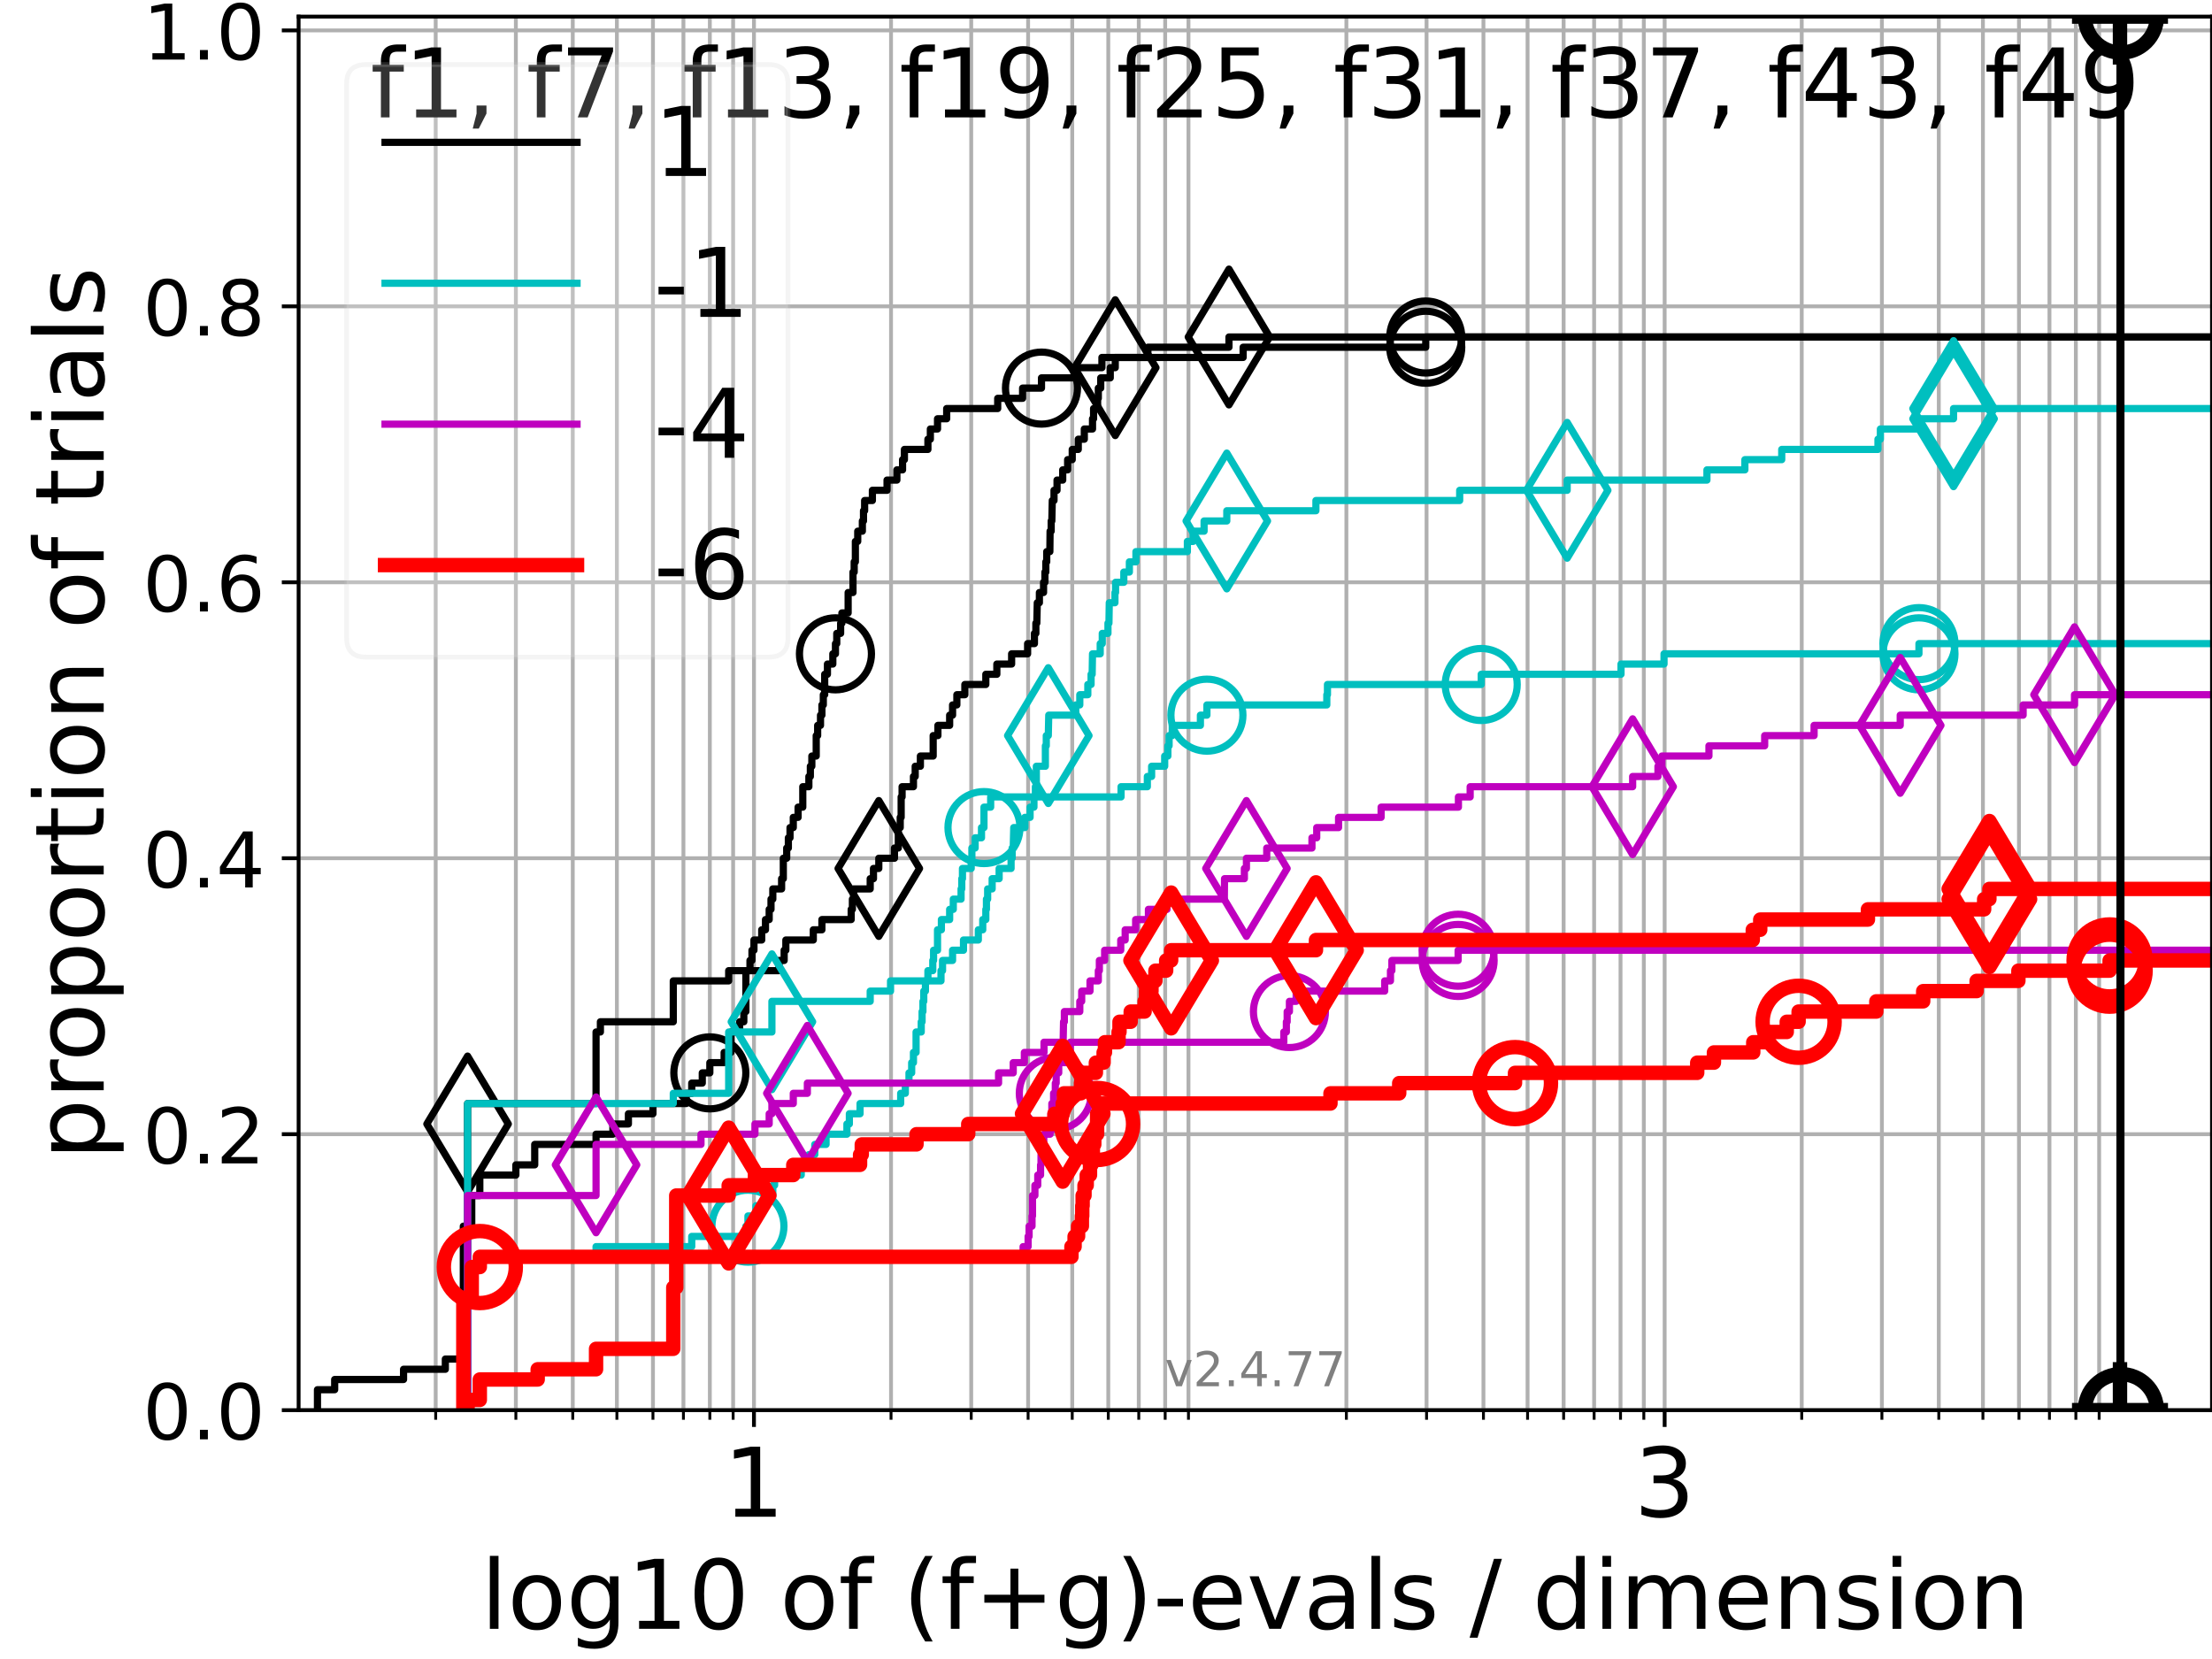 <?xml version="1.0" encoding="utf-8" standalone="no"?>
<!DOCTYPE svg PUBLIC "-//W3C//DTD SVG 1.1//EN"
  "http://www.w3.org/Graphics/SVG/1.1/DTD/svg11.dtd">
<!-- Created with matplotlib (https://matplotlib.org/) -->
<svg height="345.6pt" version="1.1" viewBox="0 0 460.8 345.6" width="460.8pt" xmlns="http://www.w3.org/2000/svg" xmlns:xlink="http://www.w3.org/1999/xlink">
 <defs>
  <style type="text/css">*{stroke-linecap:butt;stroke-linejoin:round;}</style>
 </defs>
 <g id="figure_1">
  <g id="patch_1">
   <path d="M 0 345.6 
L 460.8 345.6 
L 460.8 0 
L 0 0 
z
" style="fill:#ffffff;"/>
  </g>
  <g id="axes_1">
   <g id="patch_2">
    <path d="M 62.208 293.76 
L 460.8 293.76 
L 460.8 3.456 
L 62.208 3.456 
z
" style="fill:#ffffff;"/>
   </g>
   <g id="matplotlib.axis_1">
    <g id="xtick_1">
     <g id="line2d_1">
      <path clip-path="url(#pc8023bf13c)" d="M 157.064 293.76 
L 157.064 3.456 
" style="fill:none;stroke:#b0b0b0;stroke-linecap:square;stroke-width:0.8;"/>
     </g>
     <g id="line2d_2">
      <defs>
       <path d="M 0 0 
L 0 3.5 
" id="md00a10de12" style="stroke:#000000;stroke-width:0.8;"/>
      </defs>
      <g>
       <use style="stroke:#000000;stroke-width:0.8;" x="157.064" xlink:href="#md00a10de12" y="293.76"/>
      </g>
     </g>
     <g id="text_1">
      <!-- 1 -->
      <g transform="translate(150.702 315.957)scale(0.2 -0.2)">
       <defs>
        <path d="M 12.406 8.297 
L 28.516 8.297 
L 28.516 63.922 
L 10.984 60.406 
L 10.984 69.391 
L 28.422 72.906 
L 38.281 72.906 
L 38.281 8.297 
L 54.391 8.297 
L 54.391 0 
L 12.406 0 
z
" id="DejaVuSans-49"/>
       </defs>
       <use xlink:href="#DejaVuSans-49"/>
      </g>
     </g>
    </g>
    <g id="xtick_2">
     <g id="line2d_3">
      <path clip-path="url(#pc8023bf13c)" d="M 346.777 293.76 
L 346.777 3.456 
" style="fill:none;stroke:#b0b0b0;stroke-linecap:square;stroke-width:0.8;"/>
     </g>
     <g id="line2d_4">
      <g>
       <use style="stroke:#000000;stroke-width:0.8;" x="346.777" xlink:href="#md00a10de12" y="293.76"/>
      </g>
     </g>
     <g id="text_2">
      <!-- 3 -->
      <g transform="translate(340.415 315.957)scale(0.2 -0.2)">
       <defs>
        <path d="M 40.578 39.312 
Q 47.656 37.797 51.625 33 
Q 55.609 28.219 55.609 21.188 
Q 55.609 10.406 48.188 4.484 
Q 40.766 -1.422 27.094 -1.422 
Q 22.516 -1.422 17.656 -0.516 
Q 12.797 0.391 7.625 2.203 
L 7.625 11.719 
Q 11.719 9.328 16.594 8.109 
Q 21.484 6.891 26.812 6.891 
Q 36.078 6.891 40.938 10.547 
Q 45.797 14.203 45.797 21.188 
Q 45.797 27.641 41.281 31.266 
Q 36.766 34.906 28.719 34.906 
L 20.219 34.906 
L 20.219 43.016 
L 29.109 43.016 
Q 36.375 43.016 40.234 45.922 
Q 44.094 48.828 44.094 54.297 
Q 44.094 59.906 40.109 62.906 
Q 36.141 65.922 28.719 65.922 
Q 24.656 65.922 20.016 65.031 
Q 15.375 64.156 9.812 62.312 
L 9.812 71.094 
Q 15.438 72.656 20.344 73.438 
Q 25.25 74.219 29.594 74.219 
Q 40.828 74.219 47.359 69.109 
Q 53.906 64.016 53.906 55.328 
Q 53.906 49.266 50.438 45.094 
Q 46.969 40.922 40.578 39.312 
z
" id="DejaVuSans-51"/>
       </defs>
       <use xlink:href="#DejaVuSans-51"/>
      </g>
     </g>
    </g>
    <g id="xtick_3">
     <g id="line2d_5">
      <path clip-path="url(#pc8023bf13c)" d="M 90.763 293.76 
L 90.763 3.456 
" style="fill:none;stroke:#b0b0b0;stroke-linecap:square;stroke-width:0.8;"/>
     </g>
     <g id="line2d_6">
      <defs>
       <path d="M 0 0 
L 0 2 
" id="md18883b458" style="stroke:#000000;stroke-width:0.6;"/>
      </defs>
      <g>
       <use style="stroke:#000000;stroke-width:0.6;" x="90.763" xlink:href="#md18883b458" y="293.76"/>
      </g>
     </g>
    </g>
    <g id="xtick_4">
     <g id="line2d_7">
      <path clip-path="url(#pc8023bf13c)" d="M 107.466 293.76 
L 107.466 3.456 
" style="fill:none;stroke:#b0b0b0;stroke-linecap:square;stroke-width:0.8;"/>
     </g>
     <g id="line2d_8">
      <g>
       <use style="stroke:#000000;stroke-width:0.6;" x="107.466" xlink:href="#md18883b458" y="293.76"/>
      </g>
     </g>
    </g>
    <g id="xtick_5">
     <g id="line2d_9">
      <path clip-path="url(#pc8023bf13c)" d="M 119.317 293.76 
L 119.317 3.456 
" style="fill:none;stroke:#b0b0b0;stroke-linecap:square;stroke-width:0.8;"/>
     </g>
     <g id="line2d_10">
      <g>
       <use style="stroke:#000000;stroke-width:0.6;" x="119.317" xlink:href="#md18883b458" y="293.76"/>
      </g>
     </g>
    </g>
    <g id="xtick_6">
     <g id="line2d_11">
      <path clip-path="url(#pc8023bf13c)" d="M 128.51 293.76 
L 128.51 3.456 
" style="fill:none;stroke:#b0b0b0;stroke-linecap:square;stroke-width:0.8;"/>
     </g>
     <g id="line2d_12">
      <g>
       <use style="stroke:#000000;stroke-width:0.6;" x="128.51" xlink:href="#md18883b458" y="293.76"/>
      </g>
     </g>
    </g>
    <g id="xtick_7">
     <g id="line2d_13">
      <path clip-path="url(#pc8023bf13c)" d="M 136.021 293.76 
L 136.021 3.456 
" style="fill:none;stroke:#b0b0b0;stroke-linecap:square;stroke-width:0.8;"/>
     </g>
     <g id="line2d_14">
      <g>
       <use style="stroke:#000000;stroke-width:0.6;" x="136.021" xlink:href="#md18883b458" y="293.76"/>
      </g>
     </g>
    </g>
    <g id="xtick_8">
     <g id="line2d_15">
      <path clip-path="url(#pc8023bf13c)" d="M 142.371 293.76 
L 142.371 3.456 
" style="fill:none;stroke:#b0b0b0;stroke-linecap:square;stroke-width:0.8;"/>
     </g>
     <g id="line2d_16">
      <g>
       <use style="stroke:#000000;stroke-width:0.6;" x="142.371" xlink:href="#md18883b458" y="293.76"/>
      </g>
     </g>
    </g>
    <g id="xtick_9">
     <g id="line2d_17">
      <path clip-path="url(#pc8023bf13c)" d="M 147.872 293.76 
L 147.872 3.456 
" style="fill:none;stroke:#b0b0b0;stroke-linecap:square;stroke-width:0.8;"/>
     </g>
     <g id="line2d_18">
      <g>
       <use style="stroke:#000000;stroke-width:0.6;" x="147.872" xlink:href="#md18883b458" y="293.76"/>
      </g>
     </g>
    </g>
    <g id="xtick_10">
     <g id="line2d_19">
      <path clip-path="url(#pc8023bf13c)" d="M 152.724 293.76 
L 152.724 3.456 
" style="fill:none;stroke:#b0b0b0;stroke-linecap:square;stroke-width:0.8;"/>
     </g>
     <g id="line2d_20">
      <g>
       <use style="stroke:#000000;stroke-width:0.6;" x="152.724" xlink:href="#md18883b458" y="293.76"/>
      </g>
     </g>
    </g>
    <g id="xtick_11">
     <g id="line2d_21">
      <path clip-path="url(#pc8023bf13c)" d="M 185.619 293.76 
L 185.619 3.456 
" style="fill:none;stroke:#b0b0b0;stroke-linecap:square;stroke-width:0.8;"/>
     </g>
     <g id="line2d_22">
      <g>
       <use style="stroke:#000000;stroke-width:0.6;" x="185.619" xlink:href="#md18883b458" y="293.76"/>
      </g>
     </g>
    </g>
    <g id="xtick_12">
     <g id="line2d_23">
      <path clip-path="url(#pc8023bf13c)" d="M 202.322 293.76 
L 202.322 3.456 
" style="fill:none;stroke:#b0b0b0;stroke-linecap:square;stroke-width:0.8;"/>
     </g>
     <g id="line2d_24">
      <g>
       <use style="stroke:#000000;stroke-width:0.6;" x="202.322" xlink:href="#md18883b458" y="293.76"/>
      </g>
     </g>
    </g>
    <g id="xtick_13">
     <g id="line2d_25">
      <path clip-path="url(#pc8023bf13c)" d="M 214.174 293.76 
L 214.174 3.456 
" style="fill:none;stroke:#b0b0b0;stroke-linecap:square;stroke-width:0.8;"/>
     </g>
     <g id="line2d_26">
      <g>
       <use style="stroke:#000000;stroke-width:0.6;" x="214.174" xlink:href="#md18883b458" y="293.76"/>
      </g>
     </g>
    </g>
    <g id="xtick_14">
     <g id="line2d_27">
      <path clip-path="url(#pc8023bf13c)" d="M 223.366 293.76 
L 223.366 3.456 
" style="fill:none;stroke:#b0b0b0;stroke-linecap:square;stroke-width:0.8;"/>
     </g>
     <g id="line2d_28">
      <g>
       <use style="stroke:#000000;stroke-width:0.6;" x="223.366" xlink:href="#md18883b458" y="293.76"/>
      </g>
     </g>
    </g>
    <g id="xtick_15">
     <g id="line2d_29">
      <path clip-path="url(#pc8023bf13c)" d="M 230.877 293.76 
L 230.877 3.456 
" style="fill:none;stroke:#b0b0b0;stroke-linecap:square;stroke-width:0.8;"/>
     </g>
     <g id="line2d_30">
      <g>
       <use style="stroke:#000000;stroke-width:0.6;" x="230.877" xlink:href="#md18883b458" y="293.76"/>
      </g>
     </g>
    </g>
    <g id="xtick_16">
     <g id="line2d_31">
      <path clip-path="url(#pc8023bf13c)" d="M 237.227 293.76 
L 237.227 3.456 
" style="fill:none;stroke:#b0b0b0;stroke-linecap:square;stroke-width:0.8;"/>
     </g>
     <g id="line2d_32">
      <g>
       <use style="stroke:#000000;stroke-width:0.6;" x="237.227" xlink:href="#md18883b458" y="293.76"/>
      </g>
     </g>
    </g>
    <g id="xtick_17">
     <g id="line2d_33">
      <path clip-path="url(#pc8023bf13c)" d="M 242.728 293.76 
L 242.728 3.456 
" style="fill:none;stroke:#b0b0b0;stroke-linecap:square;stroke-width:0.8;"/>
     </g>
     <g id="line2d_34">
      <g>
       <use style="stroke:#000000;stroke-width:0.6;" x="242.728" xlink:href="#md18883b458" y="293.76"/>
      </g>
     </g>
    </g>
    <g id="xtick_18">
     <g id="line2d_35">
      <path clip-path="url(#pc8023bf13c)" d="M 247.58 293.76 
L 247.58 3.456 
" style="fill:none;stroke:#b0b0b0;stroke-linecap:square;stroke-width:0.8;"/>
     </g>
     <g id="line2d_36">
      <g>
       <use style="stroke:#000000;stroke-width:0.6;" x="247.58" xlink:href="#md18883b458" y="293.76"/>
      </g>
     </g>
    </g>
    <g id="xtick_19">
     <g id="line2d_37">
      <path clip-path="url(#pc8023bf13c)" d="M 280.475 293.76 
L 280.475 3.456 
" style="fill:none;stroke:#b0b0b0;stroke-linecap:square;stroke-width:0.8;"/>
     </g>
     <g id="line2d_38">
      <g>
       <use style="stroke:#000000;stroke-width:0.6;" x="280.475" xlink:href="#md18883b458" y="293.76"/>
      </g>
     </g>
    </g>
    <g id="xtick_20">
     <g id="line2d_39">
      <path clip-path="url(#pc8023bf13c)" d="M 297.179 293.76 
L 297.179 3.456 
" style="fill:none;stroke:#b0b0b0;stroke-linecap:square;stroke-width:0.8;"/>
     </g>
     <g id="line2d_40">
      <g>
       <use style="stroke:#000000;stroke-width:0.6;" x="297.179" xlink:href="#md18883b458" y="293.76"/>
      </g>
     </g>
    </g>
    <g id="xtick_21">
     <g id="line2d_41">
      <path clip-path="url(#pc8023bf13c)" d="M 309.03 293.76 
L 309.03 3.456 
" style="fill:none;stroke:#b0b0b0;stroke-linecap:square;stroke-width:0.8;"/>
     </g>
     <g id="line2d_42">
      <g>
       <use style="stroke:#000000;stroke-width:0.6;" x="309.03" xlink:href="#md18883b458" y="293.76"/>
      </g>
     </g>
    </g>
    <g id="xtick_22">
     <g id="line2d_43">
      <path clip-path="url(#pc8023bf13c)" d="M 318.222 293.76 
L 318.222 3.456 
" style="fill:none;stroke:#b0b0b0;stroke-linecap:square;stroke-width:0.8;"/>
     </g>
     <g id="line2d_44">
      <g>
       <use style="stroke:#000000;stroke-width:0.6;" x="318.222" xlink:href="#md18883b458" y="293.76"/>
      </g>
     </g>
    </g>
    <g id="xtick_23">
     <g id="line2d_45">
      <path clip-path="url(#pc8023bf13c)" d="M 325.733 293.76 
L 325.733 3.456 
" style="fill:none;stroke:#b0b0b0;stroke-linecap:square;stroke-width:0.8;"/>
     </g>
     <g id="line2d_46">
      <g>
       <use style="stroke:#000000;stroke-width:0.6;" x="325.733" xlink:href="#md18883b458" y="293.76"/>
      </g>
     </g>
    </g>
    <g id="xtick_24">
     <g id="line2d_47">
      <path clip-path="url(#pc8023bf13c)" d="M 332.084 293.76 
L 332.084 3.456 
" style="fill:none;stroke:#b0b0b0;stroke-linecap:square;stroke-width:0.8;"/>
     </g>
     <g id="line2d_48">
      <g>
       <use style="stroke:#000000;stroke-width:0.6;" x="332.084" xlink:href="#md18883b458" y="293.76"/>
      </g>
     </g>
    </g>
    <g id="xtick_25">
     <g id="line2d_49">
      <path clip-path="url(#pc8023bf13c)" d="M 337.585 293.76 
L 337.585 3.456 
" style="fill:none;stroke:#b0b0b0;stroke-linecap:square;stroke-width:0.8;"/>
     </g>
     <g id="line2d_50">
      <g>
       <use style="stroke:#000000;stroke-width:0.6;" x="337.585" xlink:href="#md18883b458" y="293.76"/>
      </g>
     </g>
    </g>
    <g id="xtick_26">
     <g id="line2d_51">
      <path clip-path="url(#pc8023bf13c)" d="M 342.437 293.76 
L 342.437 3.456 
" style="fill:none;stroke:#b0b0b0;stroke-linecap:square;stroke-width:0.8;"/>
     </g>
     <g id="line2d_52">
      <g>
       <use style="stroke:#000000;stroke-width:0.6;" x="342.437" xlink:href="#md18883b458" y="293.76"/>
      </g>
     </g>
    </g>
    <g id="xtick_27">
     <g id="line2d_53">
      <path clip-path="url(#pc8023bf13c)" d="M 375.332 293.76 
L 375.332 3.456 
" style="fill:none;stroke:#b0b0b0;stroke-linecap:square;stroke-width:0.8;"/>
     </g>
     <g id="line2d_54">
      <g>
       <use style="stroke:#000000;stroke-width:0.6;" x="375.332" xlink:href="#md18883b458" y="293.76"/>
      </g>
     </g>
    </g>
    <g id="xtick_28">
     <g id="line2d_55">
      <path clip-path="url(#pc8023bf13c)" d="M 392.035 293.76 
L 392.035 3.456 
" style="fill:none;stroke:#b0b0b0;stroke-linecap:square;stroke-width:0.8;"/>
     </g>
     <g id="line2d_56">
      <g>
       <use style="stroke:#000000;stroke-width:0.6;" x="392.035" xlink:href="#md18883b458" y="293.76"/>
      </g>
     </g>
    </g>
    <g id="xtick_29">
     <g id="line2d_57">
      <path clip-path="url(#pc8023bf13c)" d="M 403.886 293.76 
L 403.886 3.456 
" style="fill:none;stroke:#b0b0b0;stroke-linecap:square;stroke-width:0.8;"/>
     </g>
     <g id="line2d_58">
      <g>
       <use style="stroke:#000000;stroke-width:0.6;" x="403.886" xlink:href="#md18883b458" y="293.76"/>
      </g>
     </g>
    </g>
    <g id="xtick_30">
     <g id="line2d_59">
      <path clip-path="url(#pc8023bf13c)" d="M 413.079 293.76 
L 413.079 3.456 
" style="fill:none;stroke:#b0b0b0;stroke-linecap:square;stroke-width:0.8;"/>
     </g>
     <g id="line2d_60">
      <g>
       <use style="stroke:#000000;stroke-width:0.6;" x="413.079" xlink:href="#md18883b458" y="293.76"/>
      </g>
     </g>
    </g>
    <g id="xtick_31">
     <g id="line2d_61">
      <path clip-path="url(#pc8023bf13c)" d="M 420.59 293.76 
L 420.59 3.456 
" style="fill:none;stroke:#b0b0b0;stroke-linecap:square;stroke-width:0.8;"/>
     </g>
     <g id="line2d_62">
      <g>
       <use style="stroke:#000000;stroke-width:0.6;" x="420.59" xlink:href="#md18883b458" y="293.76"/>
      </g>
     </g>
    </g>
    <g id="xtick_32">
     <g id="line2d_63">
      <path clip-path="url(#pc8023bf13c)" d="M 426.94 293.76 
L 426.94 3.456 
" style="fill:none;stroke:#b0b0b0;stroke-linecap:square;stroke-width:0.8;"/>
     </g>
     <g id="line2d_64">
      <g>
       <use style="stroke:#000000;stroke-width:0.6;" x="426.94" xlink:href="#md18883b458" y="293.76"/>
      </g>
     </g>
    </g>
    <g id="xtick_33">
     <g id="line2d_65">
      <path clip-path="url(#pc8023bf13c)" d="M 432.441 293.76 
L 432.441 3.456 
" style="fill:none;stroke:#b0b0b0;stroke-linecap:square;stroke-width:0.8;"/>
     </g>
     <g id="line2d_66">
      <g>
       <use style="stroke:#000000;stroke-width:0.6;" x="432.441" xlink:href="#md18883b458" y="293.76"/>
      </g>
     </g>
    </g>
    <g id="xtick_34">
     <g id="line2d_67">
      <path clip-path="url(#pc8023bf13c)" d="M 437.293 293.76 
L 437.293 3.456 
" style="fill:none;stroke:#b0b0b0;stroke-linecap:square;stroke-width:0.8;"/>
     </g>
     <g id="line2d_68">
      <g>
       <use style="stroke:#000000;stroke-width:0.6;" x="437.293" xlink:href="#md18883b458" y="293.76"/>
      </g>
     </g>
    </g>
    <g id="text_3">
     <!-- log10 of (f+g)-evals / dimension -->
     <g transform="translate(100.165 339.313)scale(0.2 -0.2)">
      <defs>
       <path d="M 9.422 75.984 
L 18.406 75.984 
L 18.406 0 
L 9.422 0 
z
" id="DejaVuSans-108"/>
       <path d="M 30.609 48.391 
Q 23.391 48.391 19.188 42.75 
Q 14.984 37.109 14.984 27.297 
Q 14.984 17.484 19.156 11.844 
Q 23.344 6.203 30.609 6.203 
Q 37.797 6.203 41.984 11.859 
Q 46.188 17.531 46.188 27.297 
Q 46.188 37.016 41.984 42.703 
Q 37.797 48.391 30.609 48.391 
z
M 30.609 56 
Q 42.328 56 49.016 48.375 
Q 55.719 40.766 55.719 27.297 
Q 55.719 13.875 49.016 6.219 
Q 42.328 -1.422 30.609 -1.422 
Q 18.844 -1.422 12.172 6.219 
Q 5.516 13.875 5.516 27.297 
Q 5.516 40.766 12.172 48.375 
Q 18.844 56 30.609 56 
z
" id="DejaVuSans-111"/>
       <path d="M 45.406 27.984 
Q 45.406 37.75 41.375 43.109 
Q 37.359 48.484 30.078 48.484 
Q 22.859 48.484 18.828 43.109 
Q 14.797 37.75 14.797 27.984 
Q 14.797 18.266 18.828 12.891 
Q 22.859 7.516 30.078 7.516 
Q 37.359 7.516 41.375 12.891 
Q 45.406 18.266 45.406 27.984 
z
M 54.391 6.781 
Q 54.391 -7.172 48.188 -13.984 
Q 42 -20.797 29.203 -20.797 
Q 24.469 -20.797 20.266 -20.094 
Q 16.062 -19.391 12.109 -17.922 
L 12.109 -9.188 
Q 16.062 -11.328 19.922 -12.344 
Q 23.781 -13.375 27.781 -13.375 
Q 36.625 -13.375 41.016 -8.766 
Q 45.406 -4.156 45.406 5.172 
L 45.406 9.625 
Q 42.625 4.781 38.281 2.391 
Q 33.938 0 27.875 0 
Q 17.828 0 11.672 7.656 
Q 5.516 15.328 5.516 27.984 
Q 5.516 40.672 11.672 48.328 
Q 17.828 56 27.875 56 
Q 33.938 56 38.281 53.609 
Q 42.625 51.219 45.406 46.391 
L 45.406 54.688 
L 54.391 54.688 
z
" id="DejaVuSans-103"/>
       <path d="M 31.781 66.406 
Q 24.172 66.406 20.328 58.906 
Q 16.5 51.422 16.5 36.375 
Q 16.5 21.391 20.328 13.891 
Q 24.172 6.391 31.781 6.391 
Q 39.453 6.391 43.281 13.891 
Q 47.125 21.391 47.125 36.375 
Q 47.125 51.422 43.281 58.906 
Q 39.453 66.406 31.781 66.406 
z
M 31.781 74.219 
Q 44.047 74.219 50.516 64.516 
Q 56.984 54.828 56.984 36.375 
Q 56.984 17.969 50.516 8.266 
Q 44.047 -1.422 31.781 -1.422 
Q 19.531 -1.422 13.062 8.266 
Q 6.594 17.969 6.594 36.375 
Q 6.594 54.828 13.062 64.516 
Q 19.531 74.219 31.781 74.219 
z
" id="DejaVuSans-48"/>
       <path id="DejaVuSans-32"/>
       <path d="M 37.109 75.984 
L 37.109 68.5 
L 28.516 68.5 
Q 23.688 68.5 21.797 66.547 
Q 19.922 64.594 19.922 59.516 
L 19.922 54.688 
L 34.719 54.688 
L 34.719 47.703 
L 19.922 47.703 
L 19.922 0 
L 10.891 0 
L 10.891 47.703 
L 2.297 47.703 
L 2.297 54.688 
L 10.891 54.688 
L 10.891 58.5 
Q 10.891 67.625 15.141 71.797 
Q 19.391 75.984 28.609 75.984 
z
" id="DejaVuSans-102"/>
       <path d="M 31 75.875 
Q 24.469 64.656 21.281 53.656 
Q 18.109 42.672 18.109 31.391 
Q 18.109 20.125 21.312 9.062 
Q 24.516 -2 31 -13.188 
L 23.188 -13.188 
Q 15.875 -1.703 12.234 9.375 
Q 8.594 20.453 8.594 31.391 
Q 8.594 42.281 12.203 53.312 
Q 15.828 64.359 23.188 75.875 
z
" id="DejaVuSans-40"/>
       <path d="M 46 62.703 
L 46 35.5 
L 73.188 35.5 
L 73.188 27.203 
L 46 27.203 
L 46 0 
L 37.797 0 
L 37.797 27.203 
L 10.594 27.203 
L 10.594 35.5 
L 37.797 35.5 
L 37.797 62.703 
z
" id="DejaVuSans-43"/>
       <path d="M 8.016 75.875 
L 15.828 75.875 
Q 23.141 64.359 26.781 53.312 
Q 30.422 42.281 30.422 31.391 
Q 30.422 20.453 26.781 9.375 
Q 23.141 -1.703 15.828 -13.188 
L 8.016 -13.188 
Q 14.5 -2 17.703 9.062 
Q 20.906 20.125 20.906 31.391 
Q 20.906 42.672 17.703 53.656 
Q 14.5 64.656 8.016 75.875 
z
" id="DejaVuSans-41"/>
       <path d="M 4.891 31.391 
L 31.203 31.391 
L 31.203 23.391 
L 4.891 23.391 
z
" id="DejaVuSans-45"/>
       <path d="M 56.203 29.594 
L 56.203 25.203 
L 14.891 25.203 
Q 15.484 15.922 20.484 11.062 
Q 25.484 6.203 34.422 6.203 
Q 39.594 6.203 44.453 7.469 
Q 49.312 8.734 54.109 11.281 
L 54.109 2.781 
Q 49.266 0.734 44.188 -0.344 
Q 39.109 -1.422 33.891 -1.422 
Q 20.797 -1.422 13.156 6.188 
Q 5.516 13.812 5.516 26.812 
Q 5.516 40.234 12.766 48.109 
Q 20.016 56 32.328 56 
Q 43.359 56 49.781 48.891 
Q 56.203 41.797 56.203 29.594 
z
M 47.219 32.234 
Q 47.125 39.594 43.094 43.984 
Q 39.062 48.391 32.422 48.391 
Q 24.906 48.391 20.391 44.141 
Q 15.875 39.891 15.188 32.172 
z
" id="DejaVuSans-101"/>
       <path d="M 2.984 54.688 
L 12.5 54.688 
L 29.594 8.797 
L 46.688 54.688 
L 56.203 54.688 
L 35.688 0 
L 23.484 0 
z
" id="DejaVuSans-118"/>
       <path d="M 34.281 27.484 
Q 23.391 27.484 19.188 25 
Q 14.984 22.516 14.984 16.5 
Q 14.984 11.719 18.141 8.906 
Q 21.297 6.109 26.703 6.109 
Q 34.188 6.109 38.703 11.406 
Q 43.219 16.703 43.219 25.484 
L 43.219 27.484 
z
M 52.203 31.203 
L 52.203 0 
L 43.219 0 
L 43.219 8.297 
Q 40.141 3.328 35.547 0.953 
Q 30.953 -1.422 24.312 -1.422 
Q 15.922 -1.422 10.953 3.297 
Q 6 8.016 6 15.922 
Q 6 25.141 12.172 29.828 
Q 18.359 34.516 30.609 34.516 
L 43.219 34.516 
L 43.219 35.406 
Q 43.219 41.609 39.141 45 
Q 35.062 48.391 27.688 48.391 
Q 23 48.391 18.547 47.266 
Q 14.109 46.141 10.016 43.891 
L 10.016 52.203 
Q 14.938 54.109 19.578 55.047 
Q 24.219 56 28.609 56 
Q 40.484 56 46.344 49.844 
Q 52.203 43.703 52.203 31.203 
z
" id="DejaVuSans-97"/>
       <path d="M 44.281 53.078 
L 44.281 44.578 
Q 40.484 46.531 36.375 47.5 
Q 32.281 48.484 27.875 48.484 
Q 21.188 48.484 17.844 46.438 
Q 14.5 44.391 14.5 40.281 
Q 14.5 37.156 16.891 35.375 
Q 19.281 33.594 26.516 31.984 
L 29.594 31.297 
Q 39.156 29.25 43.188 25.516 
Q 47.219 21.781 47.219 15.094 
Q 47.219 7.469 41.188 3.016 
Q 35.156 -1.422 24.609 -1.422 
Q 20.219 -1.422 15.453 -0.562 
Q 10.688 0.297 5.422 2 
L 5.422 11.281 
Q 10.406 8.688 15.234 7.391 
Q 20.062 6.109 24.812 6.109 
Q 31.156 6.109 34.562 8.281 
Q 37.984 10.453 37.984 14.406 
Q 37.984 18.062 35.516 20.016 
Q 33.062 21.969 24.703 23.781 
L 21.578 24.516 
Q 13.234 26.266 9.516 29.906 
Q 5.812 33.547 5.812 39.891 
Q 5.812 47.609 11.281 51.797 
Q 16.75 56 26.812 56 
Q 31.781 56 36.172 55.266 
Q 40.578 54.547 44.281 53.078 
z
" id="DejaVuSans-115"/>
       <path d="M 25.391 72.906 
L 33.688 72.906 
L 8.297 -9.281 
L 0 -9.281 
z
" id="DejaVuSans-47"/>
       <path d="M 45.406 46.391 
L 45.406 75.984 
L 54.391 75.984 
L 54.391 0 
L 45.406 0 
L 45.406 8.203 
Q 42.578 3.328 38.25 0.953 
Q 33.938 -1.422 27.875 -1.422 
Q 17.969 -1.422 11.734 6.484 
Q 5.516 14.406 5.516 27.297 
Q 5.516 40.188 11.734 48.094 
Q 17.969 56 27.875 56 
Q 33.938 56 38.25 53.625 
Q 42.578 51.266 45.406 46.391 
z
M 14.797 27.297 
Q 14.797 17.391 18.875 11.75 
Q 22.953 6.109 30.078 6.109 
Q 37.203 6.109 41.297 11.75 
Q 45.406 17.391 45.406 27.297 
Q 45.406 37.203 41.297 42.844 
Q 37.203 48.484 30.078 48.484 
Q 22.953 48.484 18.875 42.844 
Q 14.797 37.203 14.797 27.297 
z
" id="DejaVuSans-100"/>
       <path d="M 9.422 54.688 
L 18.406 54.688 
L 18.406 0 
L 9.422 0 
z
M 9.422 75.984 
L 18.406 75.984 
L 18.406 64.594 
L 9.422 64.594 
z
" id="DejaVuSans-105"/>
       <path d="M 52 44.188 
Q 55.375 50.25 60.062 53.125 
Q 64.75 56 71.094 56 
Q 79.641 56 84.281 50.016 
Q 88.922 44.047 88.922 33.016 
L 88.922 0 
L 79.891 0 
L 79.891 32.719 
Q 79.891 40.578 77.094 44.375 
Q 74.312 48.188 68.609 48.188 
Q 61.625 48.188 57.562 43.547 
Q 53.516 38.922 53.516 30.906 
L 53.516 0 
L 44.484 0 
L 44.484 32.719 
Q 44.484 40.625 41.703 44.406 
Q 38.922 48.188 33.109 48.188 
Q 26.219 48.188 22.156 43.531 
Q 18.109 38.875 18.109 30.906 
L 18.109 0 
L 9.078 0 
L 9.078 54.688 
L 18.109 54.688 
L 18.109 46.188 
Q 21.188 51.219 25.484 53.609 
Q 29.781 56 35.688 56 
Q 41.656 56 45.828 52.969 
Q 50 49.953 52 44.188 
z
" id="DejaVuSans-109"/>
       <path d="M 54.891 33.016 
L 54.891 0 
L 45.906 0 
L 45.906 32.719 
Q 45.906 40.484 42.875 44.328 
Q 39.844 48.188 33.797 48.188 
Q 26.516 48.188 22.312 43.547 
Q 18.109 38.922 18.109 30.906 
L 18.109 0 
L 9.078 0 
L 9.078 54.688 
L 18.109 54.688 
L 18.109 46.188 
Q 21.344 51.125 25.703 53.562 
Q 30.078 56 35.797 56 
Q 45.219 56 50.047 50.172 
Q 54.891 44.344 54.891 33.016 
z
" id="DejaVuSans-110"/>
      </defs>
      <use xlink:href="#DejaVuSans-108"/>
      <use x="27.783" xlink:href="#DejaVuSans-111"/>
      <use x="88.965" xlink:href="#DejaVuSans-103"/>
      <use x="152.441" xlink:href="#DejaVuSans-49"/>
      <use x="216.064" xlink:href="#DejaVuSans-48"/>
      <use x="279.688" xlink:href="#DejaVuSans-32"/>
      <use x="311.475" xlink:href="#DejaVuSans-111"/>
      <use x="372.656" xlink:href="#DejaVuSans-102"/>
      <use x="407.861" xlink:href="#DejaVuSans-32"/>
      <use x="439.648" xlink:href="#DejaVuSans-40"/>
      <use x="478.662" xlink:href="#DejaVuSans-102"/>
      <use x="513.867" xlink:href="#DejaVuSans-43"/>
      <use x="597.656" xlink:href="#DejaVuSans-103"/>
      <use x="661.133" xlink:href="#DejaVuSans-41"/>
      <use x="700.146" xlink:href="#DejaVuSans-45"/>
      <use x="736.23" xlink:href="#DejaVuSans-101"/>
      <use x="797.754" xlink:href="#DejaVuSans-118"/>
      <use x="856.934" xlink:href="#DejaVuSans-97"/>
      <use x="918.213" xlink:href="#DejaVuSans-108"/>
      <use x="945.996" xlink:href="#DejaVuSans-115"/>
      <use x="998.096" xlink:href="#DejaVuSans-32"/>
      <use x="1029.883" xlink:href="#DejaVuSans-47"/>
      <use x="1063.574" xlink:href="#DejaVuSans-32"/>
      <use x="1095.361" xlink:href="#DejaVuSans-100"/>
      <use x="1158.838" xlink:href="#DejaVuSans-105"/>
      <use x="1186.621" xlink:href="#DejaVuSans-109"/>
      <use x="1284.033" xlink:href="#DejaVuSans-101"/>
      <use x="1345.557" xlink:href="#DejaVuSans-110"/>
      <use x="1408.936" xlink:href="#DejaVuSans-115"/>
      <use x="1461.035" xlink:href="#DejaVuSans-105"/>
      <use x="1488.818" xlink:href="#DejaVuSans-111"/>
      <use x="1550" xlink:href="#DejaVuSans-110"/>
     </g>
    </g>
   </g>
   <g id="matplotlib.axis_2">
    <g id="ytick_1">
     <g id="line2d_69">
      <path clip-path="url(#pc8023bf13c)" d="M 62.208 293.76 
L 460.8 293.76 
" style="fill:none;stroke:#b0b0b0;stroke-linecap:square;stroke-width:0.8;"/>
     </g>
     <g id="line2d_70">
      <defs>
       <path d="M 0 0 
L -3.5 0 
" id="m6484ff5cc5" style="stroke:#000000;stroke-width:0.8;"/>
      </defs>
      <g>
       <use style="stroke:#000000;stroke-width:0.8;" x="62.208" xlink:href="#m6484ff5cc5" y="293.76"/>
      </g>
     </g>
     <g id="text_4">
      <!-- 0.0 -->
      <g transform="translate(29.763 299.839)scale(0.16 -0.16)">
       <defs>
        <path d="M 10.688 12.406 
L 21 12.406 
L 21 0 
L 10.688 0 
z
" id="DejaVuSans-46"/>
       </defs>
       <use xlink:href="#DejaVuSans-48"/>
       <use x="63.623" xlink:href="#DejaVuSans-46"/>
       <use x="95.41" xlink:href="#DejaVuSans-48"/>
      </g>
     </g>
    </g>
    <g id="ytick_2">
     <g id="line2d_71">
      <path clip-path="url(#pc8023bf13c)" d="M 62.208 236.274 
L 460.8 236.274 
" style="fill:none;stroke:#b0b0b0;stroke-linecap:square;stroke-width:0.8;"/>
     </g>
     <g id="line2d_72">
      <g>
       <use style="stroke:#000000;stroke-width:0.8;" x="62.208" xlink:href="#m6484ff5cc5" y="236.274"/>
      </g>
     </g>
     <g id="text_5">
      <!-- 0.2 -->
      <g transform="translate(29.763 242.353)scale(0.16 -0.16)">
       <defs>
        <path d="M 19.188 8.297 
L 53.609 8.297 
L 53.609 0 
L 7.328 0 
L 7.328 8.297 
Q 12.938 14.109 22.625 23.891 
Q 32.328 33.688 34.812 36.531 
Q 39.547 41.844 41.422 45.531 
Q 43.312 49.219 43.312 52.781 
Q 43.312 58.594 39.234 62.25 
Q 35.156 65.922 28.609 65.922 
Q 23.969 65.922 18.812 64.312 
Q 13.672 62.703 7.812 59.422 
L 7.812 69.391 
Q 13.766 71.781 18.938 73 
Q 24.125 74.219 28.422 74.219 
Q 39.75 74.219 46.484 68.547 
Q 53.219 62.891 53.219 53.422 
Q 53.219 48.922 51.531 44.891 
Q 49.859 40.875 45.406 35.406 
Q 44.188 33.984 37.641 27.219 
Q 31.109 20.453 19.188 8.297 
z
" id="DejaVuSans-50"/>
       </defs>
       <use xlink:href="#DejaVuSans-48"/>
       <use x="63.623" xlink:href="#DejaVuSans-46"/>
       <use x="95.41" xlink:href="#DejaVuSans-50"/>
      </g>
     </g>
    </g>
    <g id="ytick_3">
     <g id="line2d_73">
      <path clip-path="url(#pc8023bf13c)" d="M 62.208 178.788 
L 460.8 178.788 
" style="fill:none;stroke:#b0b0b0;stroke-linecap:square;stroke-width:0.8;"/>
     </g>
     <g id="line2d_74">
      <g>
       <use style="stroke:#000000;stroke-width:0.8;" x="62.208" xlink:href="#m6484ff5cc5" y="178.788"/>
      </g>
     </g>
     <g id="text_6">
      <!-- 0.4 -->
      <g transform="translate(29.763 184.867)scale(0.16 -0.16)">
       <defs>
        <path d="M 37.797 64.312 
L 12.891 25.391 
L 37.797 25.391 
z
M 35.203 72.906 
L 47.609 72.906 
L 47.609 25.391 
L 58.016 25.391 
L 58.016 17.188 
L 47.609 17.188 
L 47.609 0 
L 37.797 0 
L 37.797 17.188 
L 4.891 17.188 
L 4.891 26.703 
z
" id="DejaVuSans-52"/>
       </defs>
       <use xlink:href="#DejaVuSans-48"/>
       <use x="63.623" xlink:href="#DejaVuSans-46"/>
       <use x="95.41" xlink:href="#DejaVuSans-52"/>
      </g>
     </g>
    </g>
    <g id="ytick_4">
     <g id="line2d_75">
      <path clip-path="url(#pc8023bf13c)" d="M 62.208 121.302 
L 460.8 121.302 
" style="fill:none;stroke:#b0b0b0;stroke-linecap:square;stroke-width:0.8;"/>
     </g>
     <g id="line2d_76">
      <g>
       <use style="stroke:#000000;stroke-width:0.8;" x="62.208" xlink:href="#m6484ff5cc5" y="121.302"/>
      </g>
     </g>
     <g id="text_7">
      <!-- 0.6 -->
      <g transform="translate(29.763 127.381)scale(0.16 -0.16)">
       <defs>
        <path d="M 33.016 40.375 
Q 26.375 40.375 22.484 35.828 
Q 18.609 31.297 18.609 23.391 
Q 18.609 15.531 22.484 10.953 
Q 26.375 6.391 33.016 6.391 
Q 39.656 6.391 43.531 10.953 
Q 47.406 15.531 47.406 23.391 
Q 47.406 31.297 43.531 35.828 
Q 39.656 40.375 33.016 40.375 
z
M 52.594 71.297 
L 52.594 62.312 
Q 48.875 64.062 45.094 64.984 
Q 41.312 65.922 37.594 65.922 
Q 27.828 65.922 22.672 59.328 
Q 17.531 52.734 16.797 39.406 
Q 19.672 43.656 24.016 45.922 
Q 28.375 48.188 33.594 48.188 
Q 44.578 48.188 50.953 41.516 
Q 57.328 34.859 57.328 23.391 
Q 57.328 12.156 50.688 5.359 
Q 44.047 -1.422 33.016 -1.422 
Q 20.359 -1.422 13.672 8.266 
Q 6.984 17.969 6.984 36.375 
Q 6.984 53.656 15.188 63.938 
Q 23.391 74.219 37.203 74.219 
Q 40.922 74.219 44.703 73.484 
Q 48.484 72.75 52.594 71.297 
z
" id="DejaVuSans-54"/>
       </defs>
       <use xlink:href="#DejaVuSans-48"/>
       <use x="63.623" xlink:href="#DejaVuSans-46"/>
       <use x="95.41" xlink:href="#DejaVuSans-54"/>
      </g>
     </g>
    </g>
    <g id="ytick_5">
     <g id="line2d_77">
      <path clip-path="url(#pc8023bf13c)" d="M 62.208 63.816 
L 460.8 63.816 
" style="fill:none;stroke:#b0b0b0;stroke-linecap:square;stroke-width:0.8;"/>
     </g>
     <g id="line2d_78">
      <g>
       <use style="stroke:#000000;stroke-width:0.8;" x="62.208" xlink:href="#m6484ff5cc5" y="63.816"/>
      </g>
     </g>
     <g id="text_8">
      <!-- 0.8 -->
      <g transform="translate(29.763 69.895)scale(0.16 -0.16)">
       <defs>
        <path d="M 31.781 34.625 
Q 24.75 34.625 20.719 30.859 
Q 16.703 27.094 16.703 20.516 
Q 16.703 13.922 20.719 10.156 
Q 24.75 6.391 31.781 6.391 
Q 38.812 6.391 42.859 10.172 
Q 46.922 13.969 46.922 20.516 
Q 46.922 27.094 42.891 30.859 
Q 38.875 34.625 31.781 34.625 
z
M 21.922 38.812 
Q 15.578 40.375 12.031 44.719 
Q 8.5 49.078 8.5 55.328 
Q 8.5 64.062 14.719 69.141 
Q 20.953 74.219 31.781 74.219 
Q 42.672 74.219 48.875 69.141 
Q 55.078 64.062 55.078 55.328 
Q 55.078 49.078 51.531 44.719 
Q 48 40.375 41.703 38.812 
Q 48.828 37.156 52.797 32.312 
Q 56.781 27.484 56.781 20.516 
Q 56.781 9.906 50.312 4.234 
Q 43.844 -1.422 31.781 -1.422 
Q 19.734 -1.422 13.25 4.234 
Q 6.781 9.906 6.781 20.516 
Q 6.781 27.484 10.781 32.312 
Q 14.797 37.156 21.922 38.812 
z
M 18.312 54.391 
Q 18.312 48.734 21.844 45.562 
Q 25.391 42.391 31.781 42.391 
Q 38.141 42.391 41.719 45.562 
Q 45.312 48.734 45.312 54.391 
Q 45.312 60.062 41.719 63.234 
Q 38.141 66.406 31.781 66.406 
Q 25.391 66.406 21.844 63.234 
Q 18.312 60.062 18.312 54.391 
z
" id="DejaVuSans-56"/>
       </defs>
       <use xlink:href="#DejaVuSans-48"/>
       <use x="63.623" xlink:href="#DejaVuSans-46"/>
       <use x="95.41" xlink:href="#DejaVuSans-56"/>
      </g>
     </g>
    </g>
    <g id="ytick_6">
     <g id="line2d_79">
      <path clip-path="url(#pc8023bf13c)" d="M 62.208 6.33 
L 460.8 6.33 
" style="fill:none;stroke:#b0b0b0;stroke-linecap:square;stroke-width:0.8;"/>
     </g>
     <g id="line2d_80">
      <g>
       <use style="stroke:#000000;stroke-width:0.8;" x="62.208" xlink:href="#m6484ff5cc5" y="6.33"/>
      </g>
     </g>
     <g id="text_9">
      <!-- 1.0 -->
      <g transform="translate(29.763 12.409)scale(0.16 -0.16)">
       <use xlink:href="#DejaVuSans-49"/>
       <use x="63.623" xlink:href="#DejaVuSans-46"/>
       <use x="95.41" xlink:href="#DejaVuSans-48"/>
      </g>
     </g>
    </g>
    <g id="text_10">
     <!-- proportion of trials -->
     <g transform="translate(21.604 241.614)rotate(-90)scale(0.2 -0.2)">
      <defs>
       <path d="M 18.109 8.203 
L 18.109 -20.797 
L 9.078 -20.797 
L 9.078 54.688 
L 18.109 54.688 
L 18.109 46.391 
Q 20.953 51.266 25.266 53.625 
Q 29.594 56 35.594 56 
Q 45.562 56 51.781 48.094 
Q 58.016 40.188 58.016 27.297 
Q 58.016 14.406 51.781 6.484 
Q 45.562 -1.422 35.594 -1.422 
Q 29.594 -1.422 25.266 0.953 
Q 20.953 3.328 18.109 8.203 
z
M 48.688 27.297 
Q 48.688 37.203 44.609 42.844 
Q 40.531 48.484 33.406 48.484 
Q 26.266 48.484 22.188 42.844 
Q 18.109 37.203 18.109 27.297 
Q 18.109 17.391 22.188 11.75 
Q 26.266 6.109 33.406 6.109 
Q 40.531 6.109 44.609 11.75 
Q 48.688 17.391 48.688 27.297 
z
" id="DejaVuSans-112"/>
       <path d="M 41.109 46.297 
Q 39.594 47.172 37.812 47.578 
Q 36.031 48 33.891 48 
Q 26.266 48 22.188 43.047 
Q 18.109 38.094 18.109 28.812 
L 18.109 0 
L 9.078 0 
L 9.078 54.688 
L 18.109 54.688 
L 18.109 46.188 
Q 20.953 51.172 25.484 53.578 
Q 30.031 56 36.531 56 
Q 37.453 56 38.578 55.875 
Q 39.703 55.766 41.062 55.516 
z
" id="DejaVuSans-114"/>
       <path d="M 18.312 70.219 
L 18.312 54.688 
L 36.812 54.688 
L 36.812 47.703 
L 18.312 47.703 
L 18.312 18.016 
Q 18.312 11.328 20.141 9.422 
Q 21.969 7.516 27.594 7.516 
L 36.812 7.516 
L 36.812 0 
L 27.594 0 
Q 17.188 0 13.234 3.875 
Q 9.281 7.766 9.281 18.016 
L 9.281 47.703 
L 2.688 47.703 
L 2.688 54.688 
L 9.281 54.688 
L 9.281 70.219 
z
" id="DejaVuSans-116"/>
      </defs>
      <use xlink:href="#DejaVuSans-112"/>
      <use x="63.477" xlink:href="#DejaVuSans-114"/>
      <use x="102.34" xlink:href="#DejaVuSans-111"/>
      <use x="163.521" xlink:href="#DejaVuSans-112"/>
      <use x="226.998" xlink:href="#DejaVuSans-111"/>
      <use x="288.18" xlink:href="#DejaVuSans-114"/>
      <use x="329.293" xlink:href="#DejaVuSans-116"/>
      <use x="368.502" xlink:href="#DejaVuSans-105"/>
      <use x="396.285" xlink:href="#DejaVuSans-111"/>
      <use x="457.467" xlink:href="#DejaVuSans-110"/>
      <use x="520.846" xlink:href="#DejaVuSans-32"/>
      <use x="552.633" xlink:href="#DejaVuSans-111"/>
      <use x="613.814" xlink:href="#DejaVuSans-102"/>
      <use x="649.02" xlink:href="#DejaVuSans-32"/>
      <use x="680.807" xlink:href="#DejaVuSans-116"/>
      <use x="720.016" xlink:href="#DejaVuSans-114"/>
      <use x="761.129" xlink:href="#DejaVuSans-105"/>
      <use x="788.912" xlink:href="#DejaVuSans-97"/>
      <use x="850.191" xlink:href="#DejaVuSans-108"/>
      <use x="877.975" xlink:href="#DejaVuSans-115"/>
     </g>
    </g>
   </g>
   <g id="line2d_81">
    <path clip-path="url(#pc8023bf13c)" d="M 97.406 293.76 
L 97.406 229.887 
L 124.169 229.887 
L 124.169 214.983 
L 125.075 214.983 
L 125.075 212.854 
L 140.258 212.854 
L 140.258 204.337 
L 151.798 204.337 
L 151.798 202.208 
L 162.281 202.208 
L 162.281 200.079 
L 163.356 200.079 
L 163.356 197.95 
L 163.708 197.95 
L 163.708 195.821 
L 169.427 195.821 
L 169.427 193.692 
L 171.219 193.692 
L 171.219 191.563 
L 177.318 191.563 
L 177.318 189.434 
L 177.569 189.434 
L 177.569 187.305 
L 177.819 187.305 
L 177.819 185.175 
L 181.279 185.175 
L 181.279 183.046 
L 181.96 183.046 
L 181.96 180.917 
L 183.07 180.917 
L 183.07 178.788 
L 186.334 178.788 
L 186.334 176.659 
L 187.136 176.659 
L 187.136 172.401 
L 187.531 172.401 
L 187.531 170.272 
L 187.727 170.272 
L 187.727 166.013 
L 187.922 166.013 
L 187.922 163.884 
L 190.288 163.884 
L 190.288 161.755 
L 190.654 161.755 
L 190.654 159.626 
L 191.733 159.626 
L 191.733 157.497 
L 194.397 157.497 
L 194.397 153.239 
L 195.384 153.239 
L 195.384 151.11 
L 197.829 151.11 
L 197.829 148.981 
L 198.437 148.981 
L 198.437 146.851 
L 199.333 146.851 
L 199.333 144.722 
L 200.997 144.722 
L 200.997 142.593 
L 205.365 142.593 
L 205.365 140.464 
L 207.66 140.464 
L 207.66 138.335 
L 210.739 138.335 
L 210.739 136.206 
L 214.07 136.206 
L 214.07 134.077 
L 215.491 134.077 
L 215.491 131.948 
L 215.789 131.948 
L 215.789 129.819 
L 215.987 129.819 
L 216.085 125.56 
L 216.525 125.56 
L 216.525 123.431 
L 217.392 123.431 
L 217.392 121.302 
L 217.676 121.302 
L 217.676 119.173 
L 217.865 119.173 
L 217.865 117.044 
L 218.053 117.044 
L 218.053 114.915 
L 218.704 114.915 
L 218.75 110.657 
L 218.98 110.657 
L 218.98 108.528 
L 219.117 108.528 
L 219.208 104.269 
L 219.571 104.269 
L 219.571 102.14 
L 220.199 102.14 
L 220.199 100.011 
L 221.383 100.011 
L 221.383 97.882 
L 222.408 97.882 
L 222.408 95.753 
L 223.366 95.753 
L 223.366 93.624 
L 224.624 93.624 
L 224.624 91.495 
L 225.883 91.495 
L 225.883 89.366 
L 227.591 89.366 
L 227.591 87.236 
L 227.813 87.236 
L 227.813 85.107 
L 228.655 85.107 
L 228.655 82.978 
L 228.8 82.978 
L 228.8 80.849 
L 229.302 80.849 
L 229.302 78.72 
L 231.287 78.72 
L 231.287 76.591 
L 232.327 76.591 
L 232.327 74.462 
L 239.125 74.462 
L 239.125 72.333 
L 256.015 72.333 
L 256.015 70.204 
L 256.015 70.204 
L 460.8 70.204 
L 460.8 70.204 
" style="fill:none;stroke:#000000;stroke-linecap:square;stroke-width:1.5;"/>
   </g>
   <g id="line2d_82">
    <defs>
     <path d="M -0 14.142 
L 8.485 0 
L -0 -14.142 
L -8.485 -0 
z
" id="mee40c5ad1f" style="stroke:#000000;stroke-linejoin:miter;stroke-width:1.5;"/>
    </defs>
    <g clip-path="url(#pc8023bf13c)">
     <use style="fill-opacity:0;stroke:#000000;stroke-linejoin:miter;stroke-width:1.5;" x="97.406" xlink:href="#mee40c5ad1f" y="234.145"/>
     <use style="fill-opacity:0;stroke:#000000;stroke-linejoin:miter;stroke-width:1.5;" x="183.07" xlink:href="#mee40c5ad1f" y="180.917"/>
     <use style="fill-opacity:0;stroke:#000000;stroke-linejoin:miter;stroke-width:1.5;" x="232.327" xlink:href="#mee40c5ad1f" y="76.591"/>
     <use style="fill-opacity:0;stroke:#000000;stroke-linejoin:miter;stroke-width:1.5;" x="256.015" xlink:href="#mee40c5ad1f" y="70.204"/>
    </g>
   </g>
   <g id="line2d_83">
    <path clip-path="url(#pc8023bf13c)" style="fill:none;stroke:#000000;stroke-linecap:square;stroke-width:1.5;"/>
    <g clip-path="url(#pc8023bf13c)">
     <use style="fill-opacity:0;stroke:#000000;stroke-linejoin:miter;stroke-width:1.5;" x="-1" xlink:href="#mee40c5ad1f" y="581.19"/>
     <use style="fill-opacity:0;stroke:#000000;stroke-linejoin:miter;stroke-width:1.5;" x="460.8" xlink:href="#mee40c5ad1f" y="581.19"/>
    </g>
   </g>
   <g id="line2d_84">
    <path clip-path="url(#pc8023bf13c)" d="M 66.134 293.76 
L 66.134 289.502 
L 69.719 289.502 
L 69.719 287.373 
L 84.068 287.373 
L 84.068 285.244 
L 92.773 285.244 
L 92.773 283.114 
L 96.52 283.114 
L 96.52 255.436 
L 98.273 255.436 
L 98.273 249.049 
L 99.955 249.049 
L 99.955 244.79 
L 107.466 244.79 
L 107.466 242.661 
L 111.392 242.661 
L 111.392 238.403 
L 124.169 238.403 
L 124.169 236.274 
L 127.677 236.274 
L 127.677 234.145 
L 130.91 234.145 
L 130.91 232.016 
L 136.021 232.016 
L 136.021 229.887 
L 142.955 229.887 
L 142.955 227.758 
L 144.1 227.758 
L 144.1 225.629 
L 146.297 225.629 
L 146.297 223.499 
L 147.872 223.499 
L 147.872 221.37 
L 150.851 221.37 
L 150.851 219.241 
L 152.264 219.241 
L 152.264 214.983 
L 154.075 214.983 
L 154.075 212.854 
L 154.951 212.854 
L 154.951 210.725 
L 155.383 210.725 
L 155.383 202.208 
L 156.232 202.208 
L 156.232 200.079 
L 156.65 200.079 
L 156.65 197.95 
L 157.064 197.95 
L 157.064 195.821 
L 158.68 195.821 
L 158.68 193.692 
L 159.465 193.692 
L 159.465 191.563 
L 160.235 191.563 
L 160.235 189.434 
L 160.615 189.434 
L 160.615 187.305 
L 160.991 187.305 
L 160.991 185.175 
L 162.822 185.175 
L 162.822 183.046 
L 163.179 183.046 
L 163.179 178.788 
L 163.883 178.788 
L 163.883 176.659 
L 164.23 176.659 
L 164.23 174.53 
L 164.575 174.53 
L 164.575 172.401 
L 165.256 172.401 
L 165.256 170.272 
L 166.257 170.272 
L 166.257 168.143 
L 167.234 168.143 
L 167.234 163.884 
L 168.502 163.884 
L 168.502 161.755 
L 168.812 161.755 
L 168.812 159.626 
L 169.121 159.626 
L 169.121 157.497 
L 170.033 157.497 
L 170.033 153.239 
L 170.333 153.239 
L 170.333 151.11 
L 170.926 151.11 
L 170.926 148.981 
L 171.219 148.981 
L 171.219 146.851 
L 171.51 146.851 
L 171.51 144.722 
L 171.799 144.722 
L 171.799 140.464 
L 172.371 140.464 
L 172.371 138.335 
L 173.492 138.335 
L 173.492 136.206 
L 174.041 136.206 
L 174.041 134.077 
L 174.313 134.077 
L 174.313 131.948 
L 175.119 131.948 
L 175.119 129.819 
L 175.383 129.819 
L 175.383 127.69 
L 176.683 127.69 
L 176.683 123.431 
L 177.694 123.431 
L 177.694 119.173 
L 177.943 119.173 
L 177.943 117.044 
L 178.19 117.044 
L 178.19 112.786 
L 178.681 112.786 
L 178.681 110.657 
L 179.645 110.657 
L 179.645 108.528 
L 179.882 108.528 
L 179.882 106.398 
L 180.118 106.398 
L 180.118 104.269 
L 181.734 104.269 
L 181.734 102.14 
L 184.787 102.14 
L 184.787 100.011 
L 186.837 100.011 
L 186.837 97.882 
L 188.019 97.882 
L 188.019 95.753 
L 188.406 95.753 
L 188.406 93.624 
L 193.301 93.624 
L 193.301 91.495 
L 193.811 91.495 
L 193.811 89.366 
L 195.303 89.366 
L 195.303 87.236 
L 197.212 87.236 
L 197.212 85.107 
L 207.84 85.107 
L 207.84 82.978 
L 213.025 82.978 
L 213.025 80.849 
L 216.961 80.849 
L 216.961 78.72 
L 224.263 78.72 
L 224.263 76.591 
L 229.551 76.591 
L 229.551 74.462 
L 258.965 74.462 
L 258.965 72.333 
L 297.007 72.333 
L 297.007 70.204 
L 297.007 70.204 
L 460.8 70.204 
L 460.8 70.204 
" style="fill:none;stroke:#000000;stroke-linecap:square;stroke-width:1.5;"/>
   </g>
   <g id="line2d_85">
    <defs>
     <path d="M 0 7.5 
C 1.989 7.5 3.897 6.71 5.303 5.303 
C 6.71 3.897 7.5 1.989 7.5 0 
C 7.5 -1.989 6.71 -3.897 5.303 -5.303 
C 3.897 -6.71 1.989 -7.5 0 -7.5 
C -1.989 -7.5 -3.897 -6.71 -5.303 -5.303 
C -6.71 -3.897 -7.5 -1.989 -7.5 0 
C -7.5 1.989 -6.71 3.897 -5.303 5.303 
C -3.897 6.71 -1.989 7.5 0 7.5 
z
" id="m519a393753" style="stroke:#000000;stroke-width:1.5;"/>
    </defs>
    <g clip-path="url(#pc8023bf13c)">
     <use style="fill-opacity:0;stroke:#000000;stroke-width:1.5;" x="147.872" xlink:href="#m519a393753" y="223.499"/>
     <use style="fill-opacity:0;stroke:#000000;stroke-width:1.5;" x="174.041" xlink:href="#m519a393753" y="136.206"/>
     <use style="fill-opacity:0;stroke:#000000;stroke-width:1.5;" x="216.961" xlink:href="#m519a393753" y="80.849"/>
     <use style="fill-opacity:0;stroke:#000000;stroke-width:1.5;" x="297.007" xlink:href="#m519a393753" y="72.333"/>
     <use style="fill-opacity:0;stroke:#000000;stroke-width:1.5;" x="297.007" xlink:href="#m519a393753" y="70.204"/>
    </g>
   </g>
   <g id="line2d_86">
    <path clip-path="url(#pc8023bf13c)" style="fill:none;stroke:#000000;stroke-linecap:square;stroke-width:1.5;"/>
   </g>
   <g id="line2d_87">
    <path clip-path="url(#pc8023bf13c)" d="M 97.406 293.76 
L 97.406 229.887 
L 140.258 229.887 
L 140.258 227.758 
L 151.798 227.758 
L 151.798 214.983 
L 160.803 214.983 
L 160.803 208.596 
L 181.279 208.596 
L 181.279 206.467 
L 185.516 206.467 
L 185.516 204.337 
L 196.029 204.337 
L 196.029 202.208 
L 196.348 202.208 
L 196.348 200.079 
L 198.437 200.079 
L 198.437 197.95 
L 200.712 197.95 
L 200.712 195.821 
L 203.806 195.821 
L 203.806 193.692 
L 204.723 193.692 
L 204.723 191.563 
L 205.365 191.563 
L 205.365 189.434 
L 205.493 189.434 
L 205.493 187.305 
L 205.746 187.305 
L 205.746 185.175 
L 206.683 185.175 
L 206.683 183.046 
L 208.14 183.046 
L 208.14 180.917 
L 210.627 180.917 
L 210.627 178.788 
L 210.85 178.788 
L 210.85 176.659 
L 211.073 176.659 
L 211.184 172.401 
L 213.499 172.401 
L 213.499 170.272 
L 214.583 170.272 
L 214.583 168.143 
L 215.391 168.143 
L 215.391 166.013 
L 215.69 166.013 
L 215.69 163.884 
L 215.888 163.884 
L 215.888 159.626 
L 217.771 159.626 
L 217.771 155.368 
L 217.959 155.368 
L 217.959 153.239 
L 218.38 153.239 
L 218.473 148.981 
L 224.101 148.981 
L 224.101 146.851 
L 224.942 146.851 
L 224.942 144.722 
L 226.613 144.722 
L 226.613 142.593 
L 227.292 142.593 
L 227.292 140.464 
L 227.517 140.464 
L 227.591 136.206 
L 229.195 136.206 
L 229.195 134.077 
L 229.622 134.077 
L 229.622 131.948 
L 230.808 131.948 
L 230.808 129.819 
L 231.014 129.819 
L 231.082 125.56 
L 232.261 125.56 
L 232.261 123.431 
L 232.394 123.431 
L 232.394 121.302 
L 234.111 121.302 
L 234.111 119.173 
L 235.269 119.173 
L 235.269 117.044 
L 236.635 117.044 
L 236.635 114.915 
L 247.351 114.915 
L 247.351 112.786 
L 248.553 112.786 
L 248.553 110.657 
L 250.835 110.657 
L 250.835 108.528 
L 255.565 108.528 
L 255.565 106.398 
L 274.13 106.398 
L 274.13 104.269 
L 304.079 104.269 
L 304.079 102.14 
L 326.472 102.14 
L 326.472 100.011 
L 355.587 100.011 
L 355.587 97.882 
L 363.491 97.882 
L 363.491 95.753 
L 371.168 95.753 
L 371.168 93.624 
L 391.211 93.624 
L 391.211 91.495 
L 391.719 91.495 
L 391.719 89.366 
L 399.874 89.366 
L 399.874 87.236 
L 406.96 87.236 
L 406.96 85.107 
L 406.96 85.107 
L 460.8 85.107 
L 460.8 85.107 
" style="fill:none;stroke:#00bfbf;stroke-linecap:square;stroke-width:1.5;"/>
   </g>
   <g id="line2d_88">
    <defs>
     <path d="M -0 14.142 
L 8.485 0 
L -0 -14.142 
L -8.485 -0 
z
" id="m1e2ec62178" style="stroke:#00bfbf;stroke-linejoin:miter;stroke-width:1.5;"/>
    </defs>
    <g clip-path="url(#pc8023bf13c)">
     <use style="fill-opacity:0;stroke:#00bfbf;stroke-linejoin:miter;stroke-width:1.5;" x="160.803" xlink:href="#m1e2ec62178" y="212.854"/>
     <use style="fill-opacity:0;stroke:#00bfbf;stroke-linejoin:miter;stroke-width:1.5;" x="218.38" xlink:href="#m1e2ec62178" y="153.239"/>
     <use style="fill-opacity:0;stroke:#00bfbf;stroke-linejoin:miter;stroke-width:1.5;" x="255.565" xlink:href="#m1e2ec62178" y="108.528"/>
     <use style="fill-opacity:0;stroke:#00bfbf;stroke-linejoin:miter;stroke-width:1.5;" x="326.472" xlink:href="#m1e2ec62178" y="102.14"/>
     <use style="fill-opacity:0;stroke:#00bfbf;stroke-linejoin:miter;stroke-width:1.5;" x="406.96" xlink:href="#m1e2ec62178" y="87.236"/>
     <use style="fill-opacity:0;stroke:#00bfbf;stroke-linejoin:miter;stroke-width:1.5;" x="406.96" xlink:href="#m1e2ec62178" y="85.107"/>
    </g>
   </g>
   <g id="line2d_89">
    <path clip-path="url(#pc8023bf13c)" style="fill:none;stroke:#00bfbf;stroke-linecap:square;stroke-width:1.5;"/>
    <g clip-path="url(#pc8023bf13c)">
     <use style="fill-opacity:0;stroke:#00bfbf;stroke-linejoin:miter;stroke-width:1.5;" x="-1" xlink:href="#m1e2ec62178" y="581.19"/>
     <use style="fill-opacity:0;stroke:#00bfbf;stroke-linejoin:miter;stroke-width:1.5;" x="460.8" xlink:href="#m1e2ec62178" y="581.19"/>
    </g>
   </g>
   <g id="line2d_90">
    <path clip-path="url(#pc8023bf13c)" d="M 96.52 293.76 
L 96.52 270.34 
L 98.273 270.34 
L 98.273 263.952 
L 99.955 263.952 
L 99.955 261.823 
L 124.169 261.823 
L 124.169 259.694 
L 144.1 259.694 
L 144.1 257.565 
L 155.383 257.565 
L 155.383 255.436 
L 155.81 255.436 
L 155.81 253.307 
L 157.474 253.307 
L 157.474 251.178 
L 159.465 251.178 
L 159.465 249.049 
L 160.991 249.049 
L 160.991 246.92 
L 161.364 246.92 
L 161.364 244.79 
L 166.911 244.79 
L 166.911 242.661 
L 168.502 242.661 
L 168.502 240.532 
L 169.731 240.532 
L 169.731 238.403 
L 172.086 238.403 
L 172.086 236.274 
L 176.426 236.274 
L 176.426 234.145 
L 176.938 234.145 
L 176.938 232.016 
L 179.166 232.016 
L 179.166 229.887 
L 187.629 229.887 
L 187.629 227.758 
L 188.598 227.758 
L 188.598 225.629 
L 189.358 225.629 
L 189.358 223.499 
L 189.918 223.499 
L 189.918 221.37 
L 190.288 221.37 
L 190.288 219.241 
L 190.836 219.241 
L 190.836 214.983 
L 191.91 214.983 
L 191.91 212.854 
L 192.087 212.854 
L 192.087 210.725 
L 192.263 210.725 
L 192.263 208.596 
L 192.437 208.596 
L 192.437 206.467 
L 192.785 206.467 
L 192.785 204.337 
L 193.301 204.337 
L 193.301 202.208 
L 194.314 202.208 
L 194.314 200.079 
L 194.481 200.079 
L 194.481 197.95 
L 195.303 197.95 
L 195.303 193.692 
L 196.109 193.692 
L 196.109 191.563 
L 197.829 191.563 
L 197.829 189.434 
L 198.588 189.434 
L 198.588 187.305 
L 200.209 187.305 
L 200.209 185.175 
L 200.354 185.175 
L 200.354 183.046 
L 200.497 183.046 
L 200.497 180.917 
L 202.322 180.917 
L 202.322 178.788 
L 202.459 178.788 
L 202.459 176.659 
L 203.138 176.659 
L 203.138 174.53 
L 204.463 174.53 
L 204.463 172.401 
L 204.981 172.401 
L 204.981 168.143 
L 206.373 168.143 
L 206.373 166.013 
L 233.536 166.013 
L 233.536 163.884 
L 239.012 163.884 
L 239.012 161.755 
L 239.904 161.755 
L 239.904 159.626 
L 242.625 159.626 
L 242.625 157.497 
L 243.291 157.497 
L 243.291 155.368 
L 243.544 155.368 
L 243.544 153.239 
L 244.195 153.239 
L 244.195 151.11 
L 250.067 151.11 
L 250.067 148.981 
L 251.423 148.981 
L 251.423 146.851 
L 276.397 146.851 
L 276.397 144.722 
L 276.534 144.722 
L 276.534 142.593 
L 308.564 142.593 
L 308.564 140.464 
L 337.687 140.464 
L 337.687 138.335 
L 346.647 138.335 
L 346.647 136.206 
L 399.753 136.206 
L 399.753 134.077 
L 399.753 134.077 
L 460.8 134.077 
L 460.8 134.077 
" style="fill:none;stroke:#00bfbf;stroke-linecap:square;stroke-width:1.5;"/>
   </g>
   <g id="line2d_91">
    <defs>
     <path d="M 0 7.5 
C 1.989 7.5 3.897 6.71 5.303 5.303 
C 6.71 3.897 7.5 1.989 7.5 0 
C 7.5 -1.989 6.71 -3.897 5.303 -5.303 
C 3.897 -6.71 1.989 -7.5 0 -7.5 
C -1.989 -7.5 -3.897 -6.71 -5.303 -5.303 
C -6.71 -3.897 -7.5 -1.989 -7.5 0 
C -7.5 1.989 -6.71 3.897 -5.303 5.303 
C -3.897 6.71 -1.989 7.5 0 7.5 
z
" id="m11d3d0fc8b" style="stroke:#00bfbf;stroke-width:1.5;"/>
    </defs>
    <g clip-path="url(#pc8023bf13c)">
     <use style="fill-opacity:0;stroke:#00bfbf;stroke-width:1.5;" x="155.81" xlink:href="#m11d3d0fc8b" y="255.436"/>
     <use style="fill-opacity:0;stroke:#00bfbf;stroke-width:1.5;" x="204.981" xlink:href="#m11d3d0fc8b" y="172.401"/>
     <use style="fill-opacity:0;stroke:#00bfbf;stroke-width:1.5;" x="251.423" xlink:href="#m11d3d0fc8b" y="148.981"/>
     <use style="fill-opacity:0;stroke:#00bfbf;stroke-width:1.5;" x="308.564" xlink:href="#m11d3d0fc8b" y="142.593"/>
     <use style="fill-opacity:0;stroke:#00bfbf;stroke-width:1.5;" x="399.753" xlink:href="#m11d3d0fc8b" y="136.206"/>
     <use style="fill-opacity:0;stroke:#00bfbf;stroke-width:1.5;" x="399.753" xlink:href="#m11d3d0fc8b" y="134.077"/>
    </g>
   </g>
   <g id="line2d_92">
    <path clip-path="url(#pc8023bf13c)" style="fill:none;stroke:#00bfbf;stroke-linecap:square;stroke-width:1.5;"/>
   </g>
   <g id="line2d_93">
    <path clip-path="url(#pc8023bf13c)" d="M 97.406 293.76 
L 97.406 249.049 
L 124.169 249.049 
L 124.169 238.403 
L 146.029 238.403 
L 146.029 236.274 
L 157.27 236.274 
L 157.27 234.145 
L 160.235 234.145 
L 160.235 232.016 
L 160.803 232.016 
L 160.803 229.887 
L 165.256 229.887 
L 165.256 227.758 
L 168.188 227.758 
L 168.188 225.629 
L 208.02 225.629 
L 208.02 223.499 
L 211.073 223.499 
L 211.073 221.37 
L 213.394 221.37 
L 213.394 219.241 
L 217.487 219.241 
L 217.487 217.112 
L 221.469 217.112 
L 221.555 212.854 
L 221.727 212.854 
L 221.727 210.725 
L 224.942 210.725 
L 224.942 208.596 
L 225.337 208.596 
L 225.337 206.467 
L 227.067 206.467 
L 227.067 204.337 
L 228.8 204.337 
L 228.8 202.208 
L 229.016 202.208 
L 229.016 200.079 
L 230.115 200.079 
L 230.115 197.95 
L 233.471 197.95 
L 233.471 195.821 
L 234.396 195.821 
L 234.396 193.692 
L 236.575 193.692 
L 236.575 191.563 
L 239.237 191.563 
L 239.237 189.434 
L 243.113 189.434 
L 243.113 187.305 
L 255.053 187.305 
L 255.091 183.046 
L 259.225 183.046 
L 259.225 180.917 
L 259.654 180.917 
L 259.654 178.788 
L 263.885 178.788 
L 263.885 176.659 
L 273.305 176.659 
L 273.305 174.53 
L 274.298 174.53 
L 274.298 172.401 
L 278.847 172.401 
L 278.847 170.272 
L 287.711 170.272 
L 287.711 168.143 
L 303.816 168.143 
L 303.816 166.013 
L 306.261 166.013 
L 306.261 163.884 
L 340.109 163.884 
L 340.109 161.755 
L 345.382 161.755 
L 345.382 159.626 
L 346.2 159.626 
L 346.2 157.497 
L 356.003 157.497 
L 356.003 155.368 
L 367.615 155.368 
L 367.615 153.239 
L 377.909 153.239 
L 377.909 151.11 
L 395.851 151.11 
L 395.851 148.981 
L 421.455 148.981 
L 421.455 146.851 
L 432.158 146.851 
L 432.158 144.722 
L 432.158 144.722 
L 460.8 144.722 
L 460.8 144.722 
" style="fill:none;stroke:#bf00bf;stroke-linecap:square;stroke-width:1.5;"/>
   </g>
   <g id="line2d_94">
    <defs>
     <path d="M -0 14.142 
L 8.485 0 
L -0 -14.142 
L -8.485 -0 
z
" id="m946d934813" style="stroke:#bf00bf;stroke-linejoin:miter;stroke-width:1.5;"/>
    </defs>
    <g clip-path="url(#pc8023bf13c)">
     <use style="fill-opacity:0;stroke:#bf00bf;stroke-linejoin:miter;stroke-width:1.5;" x="124.169" xlink:href="#m946d934813" y="242.661"/>
     <use style="fill-opacity:0;stroke:#bf00bf;stroke-linejoin:miter;stroke-width:1.5;" x="168.188" xlink:href="#m946d934813" y="227.758"/>
     <use style="fill-opacity:0;stroke:#bf00bf;stroke-linejoin:miter;stroke-width:1.5;" x="259.654" xlink:href="#m946d934813" y="180.917"/>
     <use style="fill-opacity:0;stroke:#bf00bf;stroke-linejoin:miter;stroke-width:1.5;" x="340.109" xlink:href="#m946d934813" y="163.884"/>
     <use style="fill-opacity:0;stroke:#bf00bf;stroke-linejoin:miter;stroke-width:1.5;" x="395.851" xlink:href="#m946d934813" y="151.11"/>
     <use style="fill-opacity:0;stroke:#bf00bf;stroke-linejoin:miter;stroke-width:1.5;" x="432.158" xlink:href="#m946d934813" y="144.722"/>
    </g>
   </g>
   <g id="line2d_95">
    <path clip-path="url(#pc8023bf13c)" style="fill:none;stroke:#bf00bf;stroke-linecap:square;stroke-width:1.5;"/>
    <g clip-path="url(#pc8023bf13c)">
     <use style="fill-opacity:0;stroke:#bf00bf;stroke-linejoin:miter;stroke-width:1.5;" x="-1" xlink:href="#m946d934813" y="581.19"/>
     <use style="fill-opacity:0;stroke:#bf00bf;stroke-linejoin:miter;stroke-width:1.5;" x="460.8" xlink:href="#m946d934813" y="581.19"/>
    </g>
   </g>
   <g id="line2d_96">
    <path clip-path="url(#pc8023bf13c)" d="M 96.52 293.76 
L 96.52 291.631 
L 96.52 291.631 
L 96.52 289.502 
L 96.52 289.502 
L 96.52 287.373 
L 96.52 287.373 
L 96.52 285.244 
L 96.52 285.244 
L 96.52 283.114 
L 96.52 283.114 
L 96.52 280.985 
L 96.52 280.985 
L 96.52 278.856 
L 96.52 278.856 
L 96.52 276.727 
L 96.52 276.727 
L 96.52 274.598 
L 96.52 274.598 
L 96.52 272.469 
L 96.52 272.469 
L 96.52 270.34 
L 98.273 270.34 
L 98.273 268.211 
L 98.273 268.211 
L 98.273 266.082 
L 98.273 266.082 
L 98.273 263.952 
L 99.955 263.952 
L 99.955 261.823 
L 213.131 261.823 
L 213.131 259.694 
L 214.174 259.694 
L 214.174 257.565 
L 214.379 257.565 
L 214.379 255.436 
L 214.989 255.436 
L 214.989 253.307 
L 215.09 253.307 
L 215.09 251.178 
L 215.09 251.178 
L 215.09 249.049 
L 215.591 249.049 
L 215.591 246.92 
L 216.184 246.92 
L 216.184 244.79 
L 216.768 244.79 
L 216.768 242.661 
L 216.864 242.661 
L 216.864 240.532 
L 216.961 240.532 
L 216.961 238.403 
L 217.439 238.403 
L 217.439 236.274 
L 218.75 236.274 
L 218.75 234.145 
L 218.934 234.145 
L 218.934 232.016 
L 219.117 232.016 
L 219.117 229.887 
L 219.481 229.887 
L 219.481 227.758 
L 219.842 227.758 
L 219.842 225.629 
L 220.021 225.629 
L 220.021 223.499 
L 220.553 223.499 
L 220.553 221.37 
L 222.534 221.37 
L 222.534 219.241 
L 222.952 219.241 
L 222.952 217.112 
L 267.44 217.112 
L 267.44 214.983 
L 267.974 214.983 
L 267.974 212.854 
L 268.141 212.854 
L 268.141 210.725 
L 268.61 210.725 
L 268.61 208.596 
L 270.015 208.596 
L 270.015 206.467 
L 288.456 206.467 
L 288.456 204.337 
L 289.66 204.337 
L 289.66 202.208 
L 289.955 202.208 
L 289.955 200.079 
L 303.752 200.079 
L 303.752 197.95 
L 303.752 197.95 
L 303.752 197.95 
L 460.8 197.95 
" style="fill:none;stroke:#bf00bf;stroke-linecap:square;stroke-width:1.5;"/>
   </g>
   <g id="line2d_97">
    <defs>
     <path d="M 0 7.5 
C 1.989 7.5 3.897 6.71 5.303 5.303 
C 6.71 3.897 7.5 1.989 7.5 0 
C 7.5 -1.989 6.71 -3.897 5.303 -5.303 
C 3.897 -6.71 1.989 -7.5 0 -7.5 
C -1.989 -7.5 -3.897 -6.71 -5.303 -5.303 
C -6.71 -3.897 -7.5 -1.989 -7.5 0 
C -7.5 1.989 -6.71 3.897 -5.303 5.303 
C -3.897 6.71 -1.989 7.5 0 7.5 
z
" id="m4cadb2d9bb" style="stroke:#bf00bf;stroke-width:1.5;"/>
    </defs>
    <g clip-path="url(#pc8023bf13c)">
     <use style="fill-opacity:0;stroke:#bf00bf;stroke-width:1.5;" x="99.955" xlink:href="#m4cadb2d9bb" y="263.952"/>
     <use style="fill-opacity:0;stroke:#bf00bf;stroke-width:1.5;" x="219.842" xlink:href="#m4cadb2d9bb" y="227.758"/>
     <use style="fill-opacity:0;stroke:#bf00bf;stroke-width:1.5;" x="268.61" xlink:href="#m4cadb2d9bb" y="210.725"/>
     <use style="fill-opacity:0;stroke:#bf00bf;stroke-width:1.5;" x="303.752" xlink:href="#m4cadb2d9bb" y="200.079"/>
     <use style="fill-opacity:0;stroke:#bf00bf;stroke-width:1.5;" x="303.752" xlink:href="#m4cadb2d9bb" y="197.95"/>
    </g>
   </g>
   <g id="line2d_98">
    <path clip-path="url(#pc8023bf13c)" style="fill:none;stroke:#bf00bf;stroke-linecap:square;stroke-width:1.5;"/>
   </g>
   <g id="line2d_99">
    <path clip-path="url(#pc8023bf13c)" d="M 97.406 293.76 
L 97.406 291.631 
L 99.955 291.631 
L 99.955 289.502 
L 99.955 289.502 
L 99.955 287.373 
L 112.012 287.373 
L 112.012 285.244 
L 124.169 285.244 
L 124.169 283.114 
L 124.169 283.114 
L 124.169 280.985 
L 140.258 280.985 
L 140.258 278.856 
L 140.258 278.856 
L 140.258 276.727 
L 140.258 276.727 
L 140.258 274.598 
L 140.258 274.598 
L 140.258 272.469 
L 140.258 272.469 
L 140.258 270.34 
L 140.258 270.34 
L 140.258 268.211 
L 140.873 268.211 
L 140.873 266.082 
L 140.873 266.082 
L 140.873 263.952 
L 140.873 263.952 
L 140.873 261.823 
L 140.873 261.823 
L 140.873 259.694 
L 140.873 259.694 
L 140.873 257.565 
L 140.873 257.565 
L 140.873 255.436 
L 140.873 255.436 
L 140.873 253.307 
L 140.873 253.307 
L 140.873 251.178 
L 140.873 251.178 
L 140.873 249.049 
L 151.798 249.049 
L 151.798 246.92 
L 157.27 246.92 
L 157.27 244.79 
L 165.256 244.79 
L 165.256 242.661 
L 179.166 242.661 
L 179.166 240.532 
L 179.525 240.532 
L 179.525 238.403 
L 190.926 238.403 
L 190.926 236.274 
L 201.7 236.274 
L 201.7 234.145 
L 219.662 234.145 
L 219.662 232.016 
L 221.383 232.016 
L 221.383 229.887 
L 221.641 229.887 
L 221.641 227.758 
L 225.179 227.758 
L 225.179 225.629 
L 225.258 225.629 
L 225.258 223.499 
L 228.291 223.499 
L 228.291 221.37 
L 229.904 221.37 
L 229.904 219.241 
L 230.185 219.241 
L 230.185 217.112 
L 233.017 217.112 
L 233.017 214.983 
L 233.213 214.983 
L 233.213 212.854 
L 235.546 212.854 
L 235.546 210.725 
L 238.445 210.725 
L 238.445 208.596 
L 238.73 208.596 
L 238.73 206.467 
L 239.877 206.467 
L 239.877 204.337 
L 240.696 204.337 
L 240.696 202.208 
L 242.934 202.208 
L 242.934 200.079 
L 243.971 200.079 
L 243.971 197.95 
L 274.142 197.95 
L 274.142 195.821 
L 365.136 195.821 
L 365.136 193.692 
L 366.689 193.692 
L 366.689 191.563 
L 389.124 191.563 
L 389.124 189.434 
L 413.333 189.434 
L 413.333 187.305 
L 414.427 187.305 
L 414.427 185.175 
L 414.427 185.175 
L 414.427 185.175 
L 460.8 185.175 
" style="fill:none;stroke:#ff0000;stroke-linecap:square;stroke-width:3;"/>
   </g>
   <g id="line2d_100">
    <defs>
     <path d="M -0 14.142 
L 8.485 0 
L -0 -14.142 
L -8.485 -0 
z
" id="m2ffd09129c" style="stroke:#ff0000;stroke-linejoin:miter;stroke-width:3;"/>
    </defs>
    <g clip-path="url(#pc8023bf13c)">
     <use style="fill-opacity:0;stroke:#ff0000;stroke-linejoin:miter;stroke-width:3;" x="151.798" xlink:href="#m2ffd09129c" y="249.049"/>
     <use style="fill-opacity:0;stroke:#ff0000;stroke-linejoin:miter;stroke-width:3;" x="221.383" xlink:href="#m2ffd09129c" y="232.016"/>
     <use style="fill-opacity:0;stroke:#ff0000;stroke-linejoin:miter;stroke-width:3;" x="243.971" xlink:href="#m2ffd09129c" y="200.079"/>
     <use style="fill-opacity:0;stroke:#ff0000;stroke-linejoin:miter;stroke-width:3;" x="274.142" xlink:href="#m2ffd09129c" y="197.95"/>
     <use style="fill-opacity:0;stroke:#ff0000;stroke-linejoin:miter;stroke-width:3;" x="414.427" xlink:href="#m2ffd09129c" y="187.305"/>
     <use style="fill-opacity:0;stroke:#ff0000;stroke-linejoin:miter;stroke-width:3;" x="414.427" xlink:href="#m2ffd09129c" y="185.175"/>
    </g>
   </g>
   <g id="line2d_101">
    <path clip-path="url(#pc8023bf13c)" style="fill:none;stroke:#ff0000;stroke-linecap:square;stroke-width:3;"/>
    <g clip-path="url(#pc8023bf13c)">
     <use style="fill-opacity:0;stroke:#ff0000;stroke-linejoin:miter;stroke-width:3;" x="-1" xlink:href="#m2ffd09129c" y="581.19"/>
     <use style="fill-opacity:0;stroke:#ff0000;stroke-linejoin:miter;stroke-width:3;" x="460.8" xlink:href="#m2ffd09129c" y="581.19"/>
    </g>
   </g>
   <g id="line2d_102">
    <path clip-path="url(#pc8023bf13c)" d="M 96.52 293.76 
L 96.52 291.631 
L 96.52 291.631 
L 96.52 289.502 
L 96.52 289.502 
L 96.52 287.373 
L 96.52 287.373 
L 96.52 285.244 
L 96.52 285.244 
L 96.52 283.114 
L 96.52 283.114 
L 96.52 280.985 
L 96.52 280.985 
L 96.52 278.856 
L 96.52 278.856 
L 96.52 276.727 
L 96.52 276.727 
L 96.52 274.598 
L 96.52 274.598 
L 96.52 272.469 
L 96.52 272.469 
L 96.52 270.34 
L 98.273 270.34 
L 98.273 268.211 
L 98.273 268.211 
L 98.273 266.082 
L 98.273 266.082 
L 98.273 263.952 
L 99.955 263.952 
L 99.955 261.823 
L 223.201 261.823 
L 223.201 259.694 
L 223.858 259.694 
L 223.858 257.565 
L 224.584 257.565 
L 224.584 255.436 
L 225.376 255.436 
L 225.376 253.307 
L 225.454 253.307 
L 225.454 251.178 
L 225.533 251.178 
L 225.533 249.049 
L 225.922 249.049 
L 225.922 246.92 
L 226.384 246.92 
L 226.384 244.79 
L 227.067 244.79 
L 227.067 242.661 
L 227.367 242.661 
L 227.367 240.532 
L 227.665 240.532 
L 227.665 238.403 
L 227.961 238.403 
L 227.961 236.274 
L 228.547 236.274 
L 228.547 234.145 
L 228.547 234.145 
L 228.547 232.016 
L 229.409 232.016 
L 229.409 229.887 
L 277.163 229.887 
L 277.163 227.758 
L 291.481 227.758 
L 291.481 225.629 
L 315.603 225.629 
L 315.603 223.499 
L 353.561 223.499 
L 353.561 221.37 
L 357.043 221.37 
L 357.043 219.241 
L 365.236 219.241 
L 365.236 217.112 
L 367.891 217.112 
L 367.891 214.983 
L 372.212 214.983 
L 372.212 212.854 
L 374.684 212.854 
L 374.684 210.725 
L 390.875 210.725 
L 390.875 208.596 
L 400.638 208.596 
L 400.638 206.467 
L 411.765 206.467 
L 411.765 204.337 
L 420.467 204.337 
L 420.467 202.208 
L 439.467 202.208 
L 439.467 200.079 
L 439.467 200.079 
L 439.467 200.079 
L 460.8 200.079 
" style="fill:none;stroke:#ff0000;stroke-linecap:square;stroke-width:3;"/>
   </g>
   <g id="line2d_103">
    <defs>
     <path d="M 0 7.5 
C 1.989 7.5 3.897 6.71 5.303 5.303 
C 6.71 3.897 7.5 1.989 7.5 0 
C 7.5 -1.989 6.71 -3.897 5.303 -5.303 
C 3.897 -6.71 1.989 -7.5 0 -7.5 
C -1.989 -7.5 -3.897 -6.71 -5.303 -5.303 
C -6.71 -3.897 -7.5 -1.989 -7.5 0 
C -7.5 1.989 -6.71 3.897 -5.303 5.303 
C -3.897 6.71 -1.989 7.5 0 7.5 
z
" id="mc3ceee1ba1" style="stroke:#ff0000;stroke-width:3;"/>
    </defs>
    <g clip-path="url(#pc8023bf13c)">
     <use style="fill-opacity:0;stroke:#ff0000;stroke-width:3;" x="99.955" xlink:href="#mc3ceee1ba1" y="263.952"/>
     <use style="fill-opacity:0;stroke:#ff0000;stroke-width:3;" x="228.547" xlink:href="#mc3ceee1ba1" y="234.145"/>
     <use style="fill-opacity:0;stroke:#ff0000;stroke-width:3;" x="315.603" xlink:href="#mc3ceee1ba1" y="225.629"/>
     <use style="fill-opacity:0;stroke:#ff0000;stroke-width:3;" x="374.684" xlink:href="#mc3ceee1ba1" y="212.854"/>
     <use style="fill-opacity:0;stroke:#ff0000;stroke-width:3;" x="439.467" xlink:href="#mc3ceee1ba1" y="202.208"/>
     <use style="fill-opacity:0;stroke:#ff0000;stroke-width:3;" x="439.467" xlink:href="#mc3ceee1ba1" y="200.079"/>
    </g>
   </g>
   <g id="line2d_104">
    <path clip-path="url(#pc8023bf13c)" style="fill:none;stroke:#ff0000;stroke-linecap:square;stroke-width:3;"/>
   </g>
   <g id="line2d_105">
    <path clip-path="url(#pc8023bf13c)" d="M 441.633 293.76 
L 441.633 3.456 
" style="fill:none;stroke:#000000;stroke-linecap:square;stroke-width:1.5;"/>
    <defs>
     <path d="M -10 0 
L 10 0 
M 0 10 
L 0 -10 
" id="m20f677bcdc" style="stroke:#000000;stroke-width:3;"/>
    </defs>
    <g clip-path="url(#pc8023bf13c)">
     <use style="stroke:#000000;stroke-width:3;" x="441.633" xlink:href="#m20f677bcdc" y="293.76"/>
     <use style="stroke:#000000;stroke-width:3;" x="441.633" xlink:href="#m20f677bcdc" y="3.456"/>
    </g>
   </g>
   <g id="line2d_106">
    <path clip-path="url(#pc8023bf13c)" d="M 441.819 293.76 
L 441.819 3.456 
" style="fill:none;stroke:#000000;stroke-linecap:square;stroke-width:1.5;"/>
    <defs>
     <path d="M 0 7.5 
C 1.989 7.5 3.897 6.71 5.303 5.303 
C 6.71 3.897 7.5 1.989 7.5 0 
C 7.5 -1.989 6.71 -3.897 5.303 -5.303 
C 3.897 -6.71 1.989 -7.5 0 -7.5 
C -1.989 -7.5 -3.897 -6.71 -5.303 -5.303 
C -6.71 -3.897 -7.5 -1.989 -7.5 0 
C -7.5 1.989 -6.71 3.897 -5.303 5.303 
C -3.897 6.71 -1.989 7.5 0 7.5 
z
" id="m4b8bb5b478" style="stroke:#000000;stroke-width:3;"/>
    </defs>
    <g clip-path="url(#pc8023bf13c)">
     <use style="fill-opacity:0;stroke:#000000;stroke-width:3;" x="441.819" xlink:href="#m4b8bb5b478" y="293.76"/>
     <use style="fill-opacity:0;stroke:#000000;stroke-width:3;" x="441.819" xlink:href="#m4b8bb5b478" y="3.456"/>
    </g>
   </g>
   <g id="patch_3">
    <path d="M 62.208 293.76 
L 62.208 3.456 
" style="fill:none;stroke:#000000;stroke-linecap:square;stroke-linejoin:miter;stroke-width:0.8;"/>
   </g>
   <g id="patch_4">
    <path d="M 460.8 293.76 
L 460.8 3.456 
" style="fill:none;stroke:#000000;stroke-linecap:square;stroke-linejoin:miter;stroke-width:0.8;"/>
   </g>
   <g id="patch_5">
    <path d="M 62.208 293.76 
L 460.8 293.76 
" style="fill:none;stroke:#000000;stroke-linecap:square;stroke-linejoin:miter;stroke-width:0.8;"/>
   </g>
   <g id="patch_6">
    <path d="M 62.208 3.456 
L 460.8 3.456 
" style="fill:none;stroke:#000000;stroke-linecap:square;stroke-linejoin:miter;stroke-width:0.8;"/>
   </g>
   <g id="text_11">
    <!-- f1, f7, f13, f19, f25, f31, f37, f43, f49 -->
    <g transform="translate(77.171 24.459)scale(0.2 -0.2)">
     <defs>
      <path d="M 11.719 12.406 
L 22.016 12.406 
L 22.016 4 
L 14.016 -11.625 
L 7.719 -11.625 
L 11.719 4 
z
" id="DejaVuSans-44"/>
      <path d="M 8.203 72.906 
L 55.078 72.906 
L 55.078 68.703 
L 28.609 0 
L 18.312 0 
L 43.219 64.594 
L 8.203 64.594 
z
" id="DejaVuSans-55"/>
      <path d="M 10.984 1.516 
L 10.984 10.5 
Q 14.703 8.734 18.5 7.812 
Q 22.312 6.891 25.984 6.891 
Q 35.75 6.891 40.891 13.453 
Q 46.047 20.016 46.781 33.406 
Q 43.953 29.203 39.594 26.953 
Q 35.25 24.703 29.984 24.703 
Q 19.047 24.703 12.672 31.312 
Q 6.297 37.938 6.297 49.422 
Q 6.297 60.641 12.938 67.422 
Q 19.578 74.219 30.609 74.219 
Q 43.266 74.219 49.922 64.516 
Q 56.594 54.828 56.594 36.375 
Q 56.594 19.141 48.406 8.859 
Q 40.234 -1.422 26.422 -1.422 
Q 22.703 -1.422 18.891 -0.688 
Q 15.094 0.047 10.984 1.516 
z
M 30.609 32.422 
Q 37.25 32.422 41.125 36.953 
Q 45.016 41.5 45.016 49.422 
Q 45.016 57.281 41.125 61.844 
Q 37.25 66.406 30.609 66.406 
Q 23.969 66.406 20.094 61.844 
Q 16.219 57.281 16.219 49.422 
Q 16.219 41.5 20.094 36.953 
Q 23.969 32.422 30.609 32.422 
z
" id="DejaVuSans-57"/>
      <path d="M 10.797 72.906 
L 49.516 72.906 
L 49.516 64.594 
L 19.828 64.594 
L 19.828 46.734 
Q 21.969 47.469 24.109 47.828 
Q 26.266 48.188 28.422 48.188 
Q 40.625 48.188 47.75 41.5 
Q 54.891 34.812 54.891 23.391 
Q 54.891 11.625 47.562 5.094 
Q 40.234 -1.422 26.906 -1.422 
Q 22.312 -1.422 17.547 -0.641 
Q 12.797 0.141 7.719 1.703 
L 7.719 11.625 
Q 12.109 9.234 16.797 8.062 
Q 21.484 6.891 26.703 6.891 
Q 35.156 6.891 40.078 11.328 
Q 45.016 15.766 45.016 23.391 
Q 45.016 31 40.078 35.438 
Q 35.156 39.891 26.703 39.891 
Q 22.75 39.891 18.812 39.016 
Q 14.891 38.141 10.797 36.281 
z
" id="DejaVuSans-53"/>
     </defs>
     <use xlink:href="#DejaVuSans-102"/>
     <use x="35.205" xlink:href="#DejaVuSans-49"/>
     <use x="98.828" xlink:href="#DejaVuSans-44"/>
     <use x="130.615" xlink:href="#DejaVuSans-32"/>
     <use x="162.402" xlink:href="#DejaVuSans-102"/>
     <use x="197.607" xlink:href="#DejaVuSans-55"/>
     <use x="261.23" xlink:href="#DejaVuSans-44"/>
     <use x="293.018" xlink:href="#DejaVuSans-32"/>
     <use x="324.805" xlink:href="#DejaVuSans-102"/>
     <use x="360.01" xlink:href="#DejaVuSans-49"/>
     <use x="423.633" xlink:href="#DejaVuSans-51"/>
     <use x="487.256" xlink:href="#DejaVuSans-44"/>
     <use x="519.043" xlink:href="#DejaVuSans-32"/>
     <use x="550.83" xlink:href="#DejaVuSans-102"/>
     <use x="586.035" xlink:href="#DejaVuSans-49"/>
     <use x="649.658" xlink:href="#DejaVuSans-57"/>
     <use x="713.281" xlink:href="#DejaVuSans-44"/>
     <use x="745.068" xlink:href="#DejaVuSans-32"/>
     <use x="776.855" xlink:href="#DejaVuSans-102"/>
     <use x="812.061" xlink:href="#DejaVuSans-50"/>
     <use x="875.684" xlink:href="#DejaVuSans-53"/>
     <use x="939.307" xlink:href="#DejaVuSans-44"/>
     <use x="971.094" xlink:href="#DejaVuSans-32"/>
     <use x="1002.881" xlink:href="#DejaVuSans-102"/>
     <use x="1038.086" xlink:href="#DejaVuSans-51"/>
     <use x="1101.709" xlink:href="#DejaVuSans-49"/>
     <use x="1165.332" xlink:href="#DejaVuSans-44"/>
     <use x="1197.119" xlink:href="#DejaVuSans-32"/>
     <use x="1228.906" xlink:href="#DejaVuSans-102"/>
     <use x="1264.111" xlink:href="#DejaVuSans-51"/>
     <use x="1327.734" xlink:href="#DejaVuSans-55"/>
     <use x="1391.357" xlink:href="#DejaVuSans-44"/>
     <use x="1423.145" xlink:href="#DejaVuSans-32"/>
     <use x="1454.932" xlink:href="#DejaVuSans-102"/>
     <use x="1490.137" xlink:href="#DejaVuSans-52"/>
     <use x="1553.76" xlink:href="#DejaVuSans-51"/>
     <use x="1617.383" xlink:href="#DejaVuSans-44"/>
     <use x="1649.17" xlink:href="#DejaVuSans-32"/>
     <use x="1680.957" xlink:href="#DejaVuSans-102"/>
     <use x="1716.162" xlink:href="#DejaVuSans-52"/>
     <use x="1779.785" xlink:href="#DejaVuSans-57"/>
    </g>
   </g>
   <g id="text_12">
    <!-- absolute targets -->
    <g transform="translate(62.208 606.739)scale(0.14 -0.14)">
     <defs>
      <path d="M 48.688 27.297 
Q 48.688 37.203 44.609 42.844 
Q 40.531 48.484 33.406 48.484 
Q 26.266 48.484 22.188 42.844 
Q 18.109 37.203 18.109 27.297 
Q 18.109 17.391 22.188 11.75 
Q 26.266 6.109 33.406 6.109 
Q 40.531 6.109 44.609 11.75 
Q 48.688 17.391 48.688 27.297 
z
M 18.109 46.391 
Q 20.953 51.266 25.266 53.625 
Q 29.594 56 35.594 56 
Q 45.562 56 51.781 48.094 
Q 58.016 40.188 58.016 27.297 
Q 58.016 14.406 51.781 6.484 
Q 45.562 -1.422 35.594 -1.422 
Q 29.594 -1.422 25.266 0.953 
Q 20.953 3.328 18.109 8.203 
L 18.109 0 
L 9.078 0 
L 9.078 75.984 
L 18.109 75.984 
z
" id="DejaVuSans-98"/>
      <path d="M 8.5 21.578 
L 8.5 54.688 
L 17.484 54.688 
L 17.484 21.922 
Q 17.484 14.156 20.5 10.266 
Q 23.531 6.391 29.594 6.391 
Q 36.859 6.391 41.078 11.031 
Q 45.312 15.672 45.312 23.688 
L 45.312 54.688 
L 54.297 54.688 
L 54.297 0 
L 45.312 0 
L 45.312 8.406 
Q 42.047 3.422 37.719 1 
Q 33.406 -1.422 27.688 -1.422 
Q 18.266 -1.422 13.375 4.438 
Q 8.5 10.297 8.5 21.578 
z
M 31.109 56 
z
" id="DejaVuSans-117"/>
     </defs>
     <use xlink:href="#DejaVuSans-97"/>
     <use x="61.279" xlink:href="#DejaVuSans-98"/>
     <use x="124.756" xlink:href="#DejaVuSans-115"/>
     <use x="176.855" xlink:href="#DejaVuSans-111"/>
     <use x="238.037" xlink:href="#DejaVuSans-108"/>
     <use x="265.82" xlink:href="#DejaVuSans-117"/>
     <use x="329.199" xlink:href="#DejaVuSans-116"/>
     <use x="368.408" xlink:href="#DejaVuSans-101"/>
     <use x="429.932" xlink:href="#DejaVuSans-32"/>
     <use x="461.719" xlink:href="#DejaVuSans-116"/>
     <use x="500.928" xlink:href="#DejaVuSans-97"/>
     <use x="562.207" xlink:href="#DejaVuSans-114"/>
     <use x="601.57" xlink:href="#DejaVuSans-103"/>
     <use x="665.047" xlink:href="#DejaVuSans-101"/>
     <use x="726.57" xlink:href="#DejaVuSans-116"/>
     <use x="765.779" xlink:href="#DejaVuSans-115"/>
    </g>
   </g>
   <g id="text_13">
    <!-- v2.4.77 -->
    <g style="fill:#808080;" transform="translate(242.642 288.777)scale(0.1 -0.1)">
     <use xlink:href="#DejaVuSans-118"/>
     <use x="59.18" xlink:href="#DejaVuSans-50"/>
     <use x="122.803" xlink:href="#DejaVuSans-46"/>
     <use x="154.59" xlink:href="#DejaVuSans-52"/>
     <use x="218.213" xlink:href="#DejaVuSans-46"/>
     <use x="250" xlink:href="#DejaVuSans-55"/>
     <use x="313.623" xlink:href="#DejaVuSans-55"/>
    </g>
   </g>
   <g id="legend_1">
    <g id="patch_7">
     <path d="M 76.208 136.881 
L 160.149 136.881 
Q 164.149 136.881 164.149 132.881 
L 164.149 17.456 
Q 164.149 13.456 160.149 13.456 
L 76.208 13.456 
Q 72.208 13.456 72.208 17.456 
L 72.208 132.881 
Q 72.208 136.881 76.208 136.881 
z
" style="fill:#ffffff;opacity:0.2;stroke:#cccccc;stroke-linejoin:miter;"/>
    </g>
    <g id="line2d_107">
     <path d="M 80.208 29.653 
L 120.208 29.653 
" style="fill:none;stroke:#000000;stroke-linecap:square;stroke-width:1.5;"/>
    </g>
    <g id="line2d_108"/>
    <g id="text_14">
     <!-- 1 -->
     <g transform="translate(136.208 36.653)scale(0.2 -0.2)">
      <use xlink:href="#DejaVuSans-49"/>
     </g>
    </g>
    <g id="line2d_109">
     <path d="M 80.208 59.009 
L 120.208 59.009 
" style="fill:none;stroke:#00bfbf;stroke-linecap:square;stroke-width:1.5;"/>
    </g>
    <g id="line2d_110"/>
    <g id="text_15">
     <!-- -1 -->
     <g transform="translate(136.208 66.009)scale(0.2 -0.2)">
      <use xlink:href="#DejaVuSans-45"/>
      <use x="36.084" xlink:href="#DejaVuSans-49"/>
     </g>
    </g>
    <g id="line2d_111">
     <path d="M 80.208 88.365 
L 120.208 88.365 
" style="fill:none;stroke:#bf00bf;stroke-linecap:square;stroke-width:1.5;"/>
    </g>
    <g id="line2d_112"/>
    <g id="text_16">
     <!-- -4 -->
     <g transform="translate(136.208 95.365)scale(0.2 -0.2)">
      <use xlink:href="#DejaVuSans-45"/>
      <use x="36.084" xlink:href="#DejaVuSans-52"/>
     </g>
    </g>
    <g id="line2d_113">
     <path d="M 80.208 117.722 
L 120.208 117.722 
" style="fill:none;stroke:#ff0000;stroke-linecap:square;stroke-width:3;"/>
    </g>
    <g id="line2d_114"/>
    <g id="text_17">
     <!-- -6 -->
     <g transform="translate(136.208 124.722)scale(0.2 -0.2)">
      <use xlink:href="#DejaVuSans-45"/>
      <use x="36.084" xlink:href="#DejaVuSans-54"/>
     </g>
    </g>
   </g>
  </g>
 </g>
 <defs>
  <clipPath id="pc8023bf13c">
   <rect height="290.304" width="398.592" x="62.208" y="3.456"/>
  </clipPath>
 </defs>
</svg>
